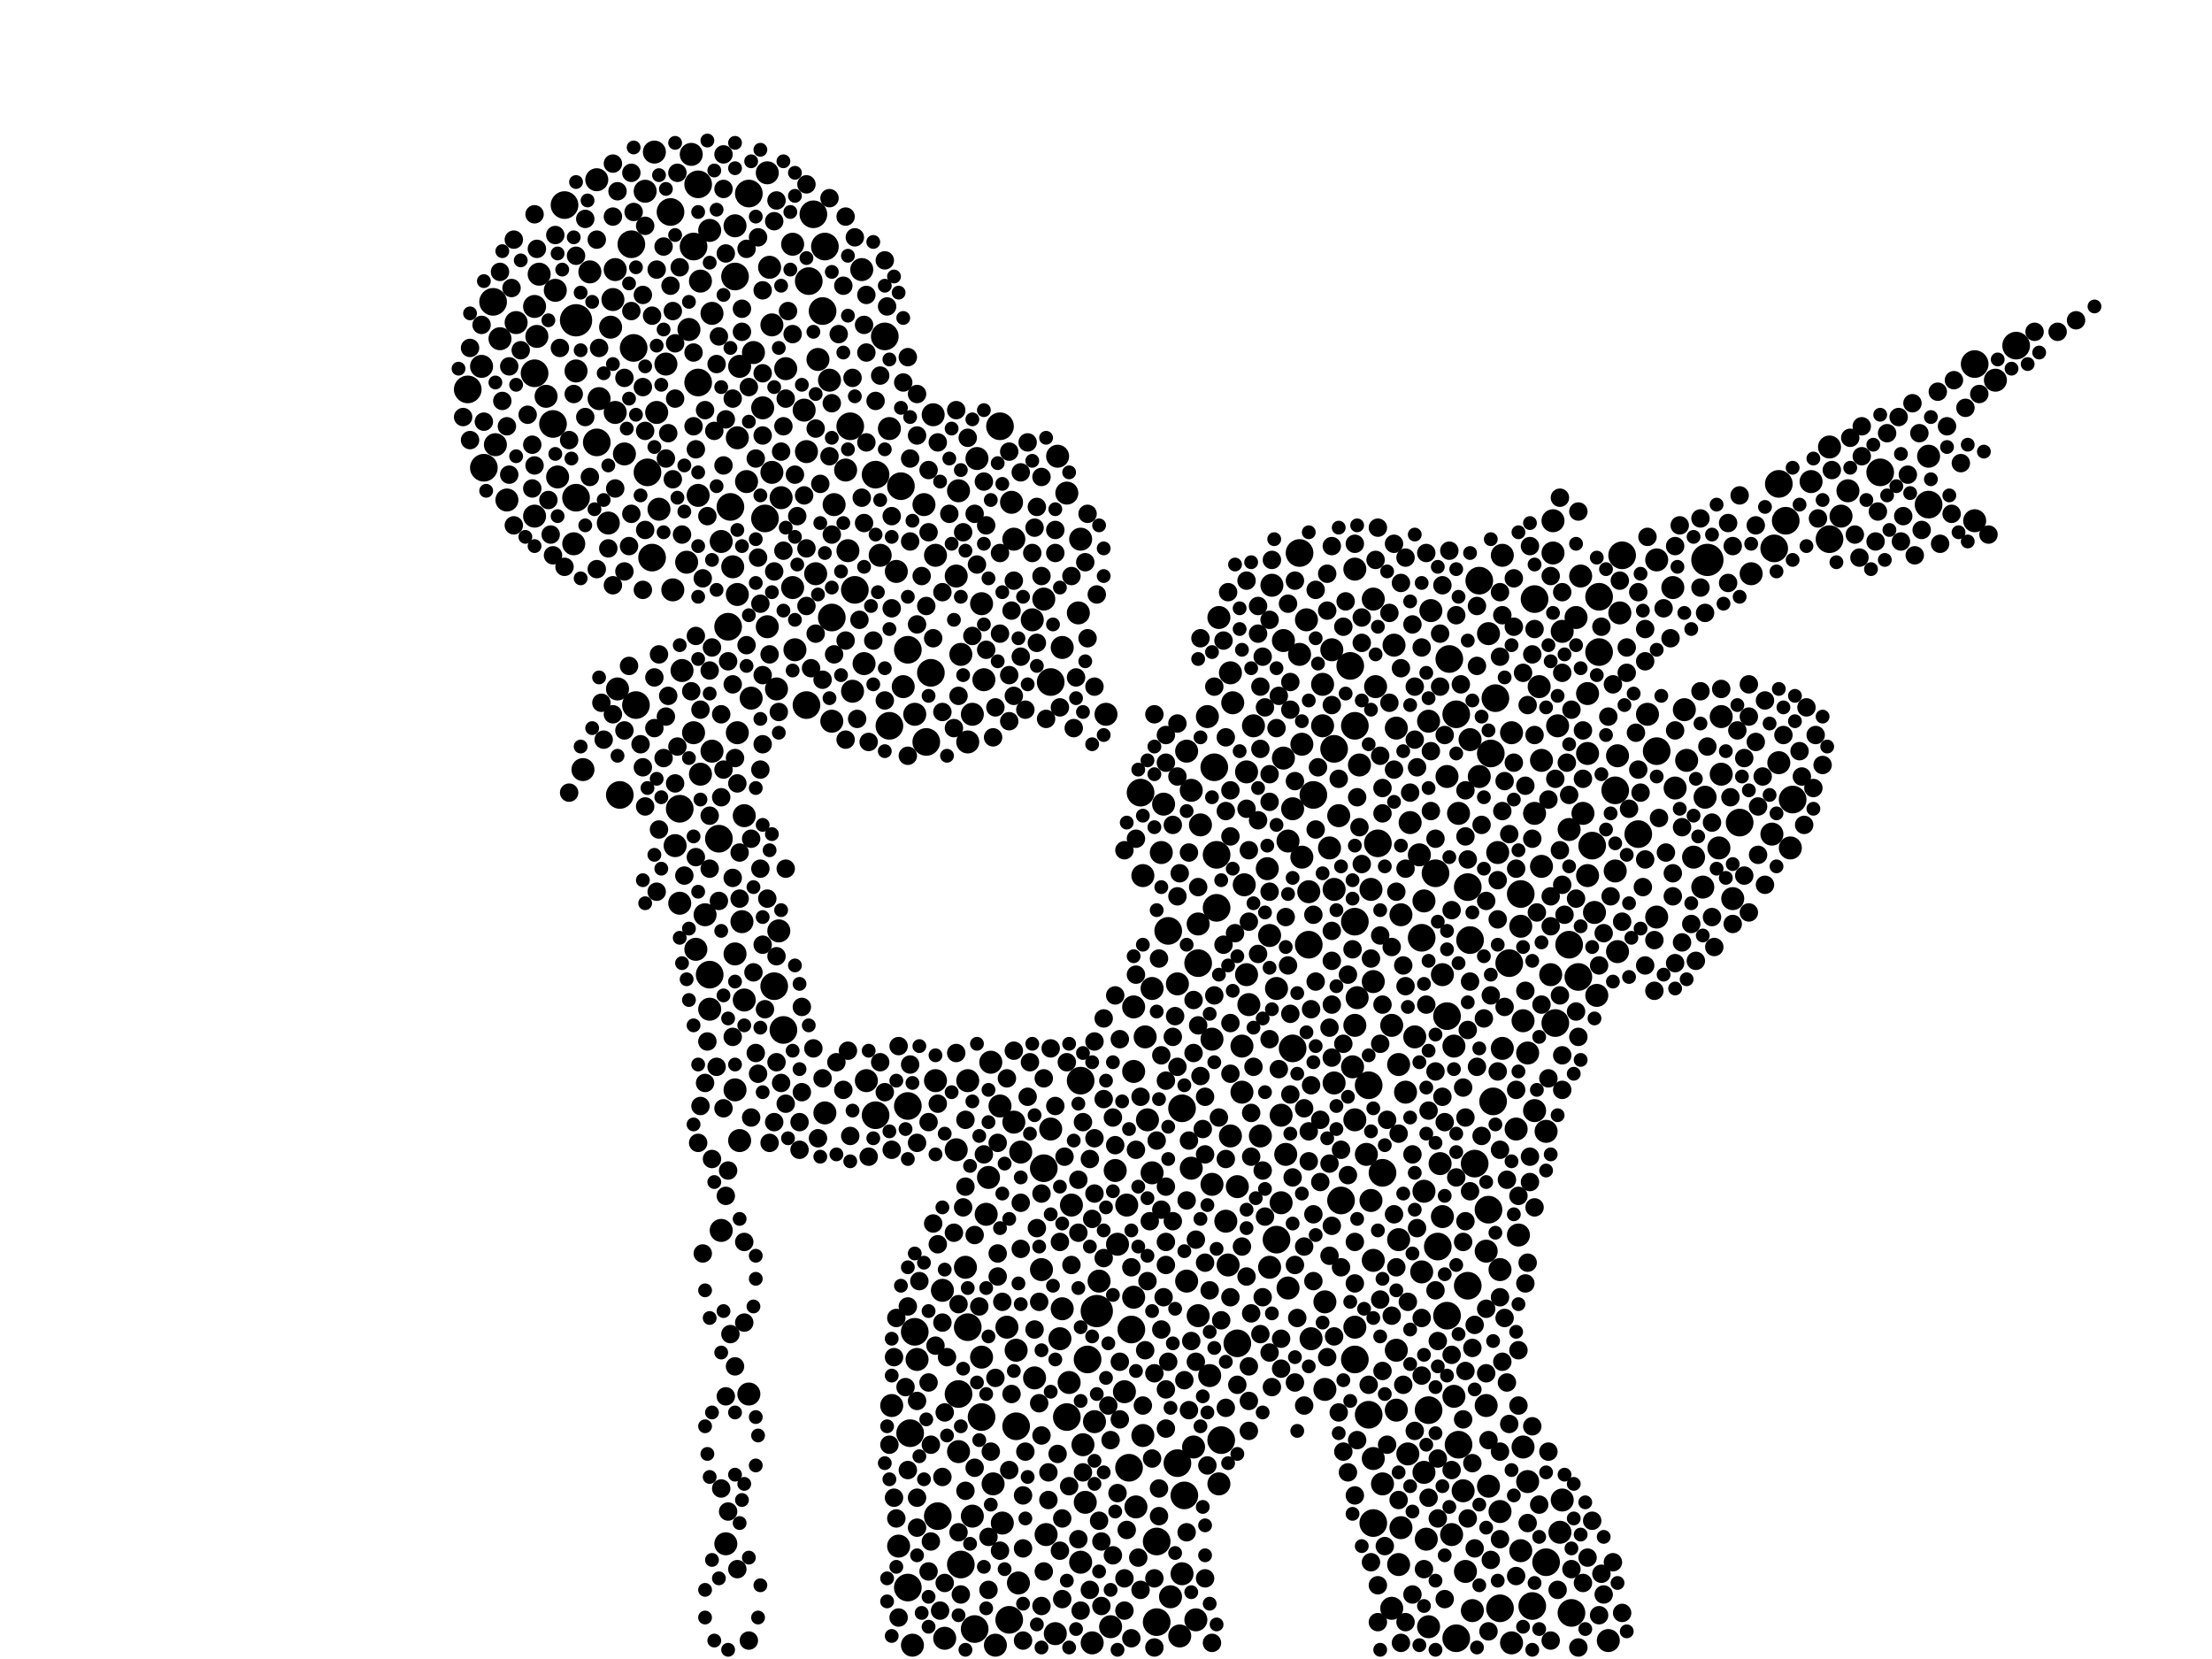 <?xml version="1.0" encoding="utf-8"?>
<svg xmlns="http://www.w3.org/2000/svg"
     xmlns:xlink="http://www.w3.org/1999/xlink" width="1920" height="1440" >

            <defs>
            <style type="text/css"><![CDATA[
circle {stroke: none;}
.c0 {fill: #000000;}
]]></style>
            </defs>
<rect x="0" y="0" width="1920" height="1440" fill="white"/>
<circle cx="500" cy="278" r="14" class="c0"/>
<circle cx="1482" cy="486" r="14" class="c0"/>
<circle cx="952" cy="1138" r="14" class="c0"/>
<circle cx="738" cy="370" r="12" class="c0"/>
<circle cx="590" cy="702" r="12" class="c0"/>
<circle cx="1014" cy="808" r="12" class="c0"/>
<circle cx="834" cy="1358" r="12" class="c0"/>
<circle cx="1004" cy="1338" r="12" class="c0"/>
<circle cx="1364" cy="1400" r="12" class="c0"/>
<circle cx="1256" cy="1142" r="12" class="c0"/>
<circle cx="1172" cy="578" r="12" class="c0"/>
<circle cx="808" cy="584" r="12" class="c0"/>
<circle cx="1074" cy="1166" r="12" class="c0"/>
<circle cx="1246" cy="758" r="12" class="c0"/>
<circle cx="1274" cy="770" r="12" class="c0"/>
<circle cx="1408" cy="482" r="12" class="c0"/>
<circle cx="706" cy="186" r="12" class="c0"/>
<circle cx="1422" cy="724" r="12" class="c0"/>
<circle cx="428" cy="262" r="12" class="c0"/>
<circle cx="602" cy="214" r="12" class="c0"/>
<circle cx="944" cy="1180" r="12" class="c0"/>
<circle cx="1264" cy="1422" r="12" class="c0"/>
<circle cx="1196" cy="732" r="12" class="c0"/>
<circle cx="548" cy="212" r="12" class="c0"/>
<circle cx="1632" cy="410" r="12" class="c0"/>
<circle cx="566" cy="484" r="12" class="c0"/>
<circle cx="1350" cy="888" r="12" class="c0"/>
<circle cx="1510" cy="714" r="12" class="c0"/>
<circle cx="1294" cy="654" r="12" class="c0"/>
<circle cx="1674" cy="438" r="12" class="c0"/>
<circle cx="1264" cy="620" r="12" class="c0"/>
<circle cx="1056" cy="788" r="12" class="c0"/>
<circle cx="788" cy="1378" r="12" class="c0"/>
<circle cx="1056" cy="742" r="12" class="c0"/>
<circle cx="500" cy="432" r="12" class="c0"/>
<circle cx="1292" cy="1050" r="12" class="c0"/>
<circle cx="1026" cy="962" r="12" class="c0"/>
<circle cx="1310" cy="836" r="12" class="c0"/>
<circle cx="1362" cy="820" r="12" class="c0"/>
<circle cx="1544" cy="420" r="12" class="c0"/>
<circle cx="876" cy="1406" r="12" class="c0"/>
<circle cx="938" cy="938" r="12" class="c0"/>
<circle cx="912" cy="592" r="12" class="c0"/>
<circle cx="868" cy="370" r="12" class="c0"/>
<circle cx="1176" cy="1180" r="12" class="c0"/>
<circle cx="1388" cy="518" r="12" class="c0"/>
<circle cx="722" cy="536" r="12" class="c0"/>
<circle cx="840" cy="1152" r="12" class="c0"/>
<circle cx="1256" cy="882" r="12" class="c0"/>
<circle cx="1164" cy="1042" r="12" class="c0"/>
<circle cx="788" cy="960" r="12" class="c0"/>
<circle cx="1136" cy="820" r="12" class="c0"/>
<circle cx="1248" cy="1082" r="12" class="c0"/>
<circle cx="700" cy="612" r="12" class="c0"/>
<circle cx="632" cy="544" r="12" class="c0"/>
<circle cx="490" cy="178" r="12" class="c0"/>
<circle cx="538" cy="690" r="12" class="c0"/>
<circle cx="1108" cy="1076" r="12" class="c0"/>
<circle cx="1714" cy="316" r="12" class="c0"/>
<circle cx="1274" cy="1116" r="12" class="c0"/>
<circle cx="672" cy="856" r="12" class="c0"/>
<circle cx="982" cy="1154" r="12" class="c0"/>
<circle cx="650" cy="168" r="12" class="c0"/>
<circle cx="1140" cy="690" r="12" class="c0"/>
<circle cx="1370" cy="848" r="12" class="c0"/>
<circle cx="1176" cy="800" r="12" class="c0"/>
<circle cx="702" cy="244" r="12" class="c0"/>
<circle cx="1234" cy="814" r="12" class="c0"/>
<circle cx="680" cy="894" r="12" class="c0"/>
<circle cx="550" cy="302" r="12" class="c0"/>
<circle cx="1588" cy="468" r="12" class="c0"/>
<circle cx="760" cy="968" r="12" class="c0"/>
<circle cx="1266" cy="1254" r="12" class="c0"/>
<circle cx="420" cy="406" r="12" class="c0"/>
<circle cx="1284" cy="504" r="12" class="c0"/>
<circle cx="406" cy="338" r="12" class="c0"/>
<circle cx="606" cy="332" r="12" class="c0"/>
<circle cx="1200" cy="1018" r="12" class="c0"/>
<circle cx="1550" cy="452" r="12" class="c0"/>
<circle cx="1438" cy="652" r="12" class="c0"/>
<circle cx="1004" cy="1408" r="12" class="c0"/>
<circle cx="1022" cy="1270" r="12" class="c0"/>
<circle cx="1540" cy="476" r="12" class="c0"/>
<circle cx="760" cy="412" r="12" class="c0"/>
<circle cx="638" cy="240" r="12" class="c0"/>
<circle cx="1388" cy="566" r="12" class="c0"/>
<circle cx="716" cy="214" r="12" class="c0"/>
<circle cx="772" cy="630" r="12" class="c0"/>
<circle cx="1028" cy="1298" r="12" class="c0"/>
<circle cx="1158" cy="650" r="12" class="c0"/>
<circle cx="832" cy="1210" r="12" class="c0"/>
<circle cx="852" cy="1230" r="12" class="c0"/>
<circle cx="1342" cy="1356" r="12" class="c0"/>
<circle cx="552" cy="612" r="12" class="c0"/>
<circle cx="926" cy="1230" r="12" class="c0"/>
<circle cx="664" cy="450" r="12" class="c0"/>
<circle cx="790" cy="1244" r="12" class="c0"/>
<circle cx="562" cy="410" r="12" class="c0"/>
<circle cx="1382" cy="734" r="12" class="c0"/>
<circle cx="1128" cy="480" r="12" class="c0"/>
<circle cx="1258" cy="572" r="12" class="c0"/>
<circle cx="714" cy="270" r="12" class="c0"/>
<circle cx="1054" cy="666" r="12" class="c0"/>
<circle cx="846" cy="1414" r="12" class="c0"/>
<circle cx="906" cy="1014" r="12" class="c0"/>
<circle cx="1556" cy="694" r="12" class="c0"/>
<circle cx="804" cy="644" r="12" class="c0"/>
<circle cx="1332" cy="520" r="12" class="c0"/>
<circle cx="1240" cy="1224" r="12" class="c0"/>
<circle cx="1176" cy="630" r="12" class="c0"/>
<circle cx="1276" cy="816" r="12" class="c0"/>
<circle cx="1330" cy="1394" r="12" class="c0"/>
<circle cx="1296" cy="956" r="12" class="c0"/>
<circle cx="1298" cy="606" r="12" class="c0"/>
<circle cx="980" cy="1274" r="12" class="c0"/>
<circle cx="624" cy="728" r="12" class="c0"/>
<circle cx="1188" cy="1228" r="12" class="c0"/>
<circle cx="1402" cy="686" r="12" class="c0"/>
<circle cx="882" cy="1238" r="12" class="c0"/>
<circle cx="1040" cy="836" r="12" class="c0"/>
<circle cx="1302" cy="1396" r="12" class="c0"/>
<circle cx="742" cy="512" r="12" class="c0"/>
<circle cx="782" cy="422" r="12" class="c0"/>
<circle cx="1320" cy="776" r="12" class="c0"/>
<circle cx="768" cy="292" r="12" class="c0"/>
<circle cx="606" cy="160" r="12" class="c0"/>
<circle cx="480" cy="368" r="12" class="c0"/>
<circle cx="1188" cy="942" r="12" class="c0"/>
<circle cx="1750" cy="300" r="12" class="c0"/>
<circle cx="1122" cy="910" r="12" class="c0"/>
<circle cx="634" cy="440" r="12" class="c0"/>
<circle cx="464" cy="324" r="12" class="c0"/>
<circle cx="990" cy="688" r="12" class="c0"/>
<circle cx="582" cy="184" r="12" class="c0"/>
<circle cx="1280" cy="1010" r="12" class="c0"/>
<circle cx="1192" cy="1322" r="12" class="c0"/>
<circle cx="616" cy="846" r="12" class="c0"/>
<circle cx="518" cy="384" r="12" class="c0"/>
<circle cx="1060" cy="1250" r="12" class="c0"/>
<circle cx="794" cy="1156" r="12" class="c0"/>
<circle cx="788" cy="564" r="12" class="c0"/>
<circle cx="814" cy="1316" r="12" class="c0"/>
<circle cx="1128" cy="568" r="10" class="c0"/>
<circle cx="896" cy="538" r="10" class="c0"/>
<circle cx="1074" cy="1030" r="10" class="c0"/>
<circle cx="1326" cy="914" r="10" class="c0"/>
<circle cx="608" cy="672" r="10" class="c0"/>
<circle cx="1674" cy="396" r="10" class="c0"/>
<circle cx="1326" cy="1286" r="10" class="c0"/>
<circle cx="700" cy="392" r="10" class="c0"/>
<circle cx="1118" cy="1118" r="10" class="c0"/>
<circle cx="1148" cy="630" r="10" class="c0"/>
<circle cx="536" cy="598" r="10" class="c0"/>
<circle cx="852" cy="524" r="10" class="c0"/>
<circle cx="904" cy="1102" r="10" class="c0"/>
<circle cx="1050" cy="1194" r="10" class="c0"/>
<circle cx="1338" cy="660" r="10" class="c0"/>
<circle cx="666" cy="544" r="10" class="c0"/>
<circle cx="1216" cy="1326" r="10" class="c0"/>
<circle cx="1122" cy="702" r="10" class="c0"/>
<circle cx="838" cy="1100" r="10" class="c0"/>
<circle cx="812" cy="938" r="10" class="c0"/>
<circle cx="1300" cy="740" r="10" class="c0"/>
<circle cx="612" cy="794" r="10" class="c0"/>
<circle cx="1250" cy="1010" r="10" class="c0"/>
<circle cx="802" cy="438" r="10" class="c0"/>
<circle cx="1470" cy="744" r="10" class="c0"/>
<circle cx="1438" cy="486" r="10" class="c0"/>
<circle cx="1058" cy="536" r="10" class="c0"/>
<circle cx="534" cy="234" r="10" class="c0"/>
<circle cx="812" cy="482" r="10" class="c0"/>
<circle cx="834" cy="568" r="10" class="c0"/>
<circle cx="1040" cy="802" r="10" class="c0"/>
<circle cx="652" cy="606" r="10" class="c0"/>
<circle cx="1234" cy="1104" r="10" class="c0"/>
<circle cx="1232" cy="742" r="10" class="c0"/>
<circle cx="716" cy="966" r="10" class="c0"/>
<circle cx="1150" cy="1206" r="10" class="c0"/>
<circle cx="1292" cy="550" r="10" class="c0"/>
<circle cx="916" cy="1418" r="10" class="c0"/>
<circle cx="638" cy="828" r="10" class="c0"/>
<circle cx="1346" cy="846" r="10" class="c0"/>
<circle cx="570" cy="358" r="10" class="c0"/>
<circle cx="592" cy="582" r="10" class="c0"/>
<circle cx="500" cy="322" r="10" class="c0"/>
<circle cx="1332" cy="706" r="10" class="c0"/>
<circle cx="1158" cy="772" r="10" class="c0"/>
<circle cx="668" cy="232" r="10" class="c0"/>
<circle cx="638" cy="946" r="10" class="c0"/>
<circle cx="794" cy="620" r="10" class="c0"/>
<circle cx="1154" cy="736" r="10" class="c0"/>
<circle cx="984" cy="874" r="10" class="c0"/>
<circle cx="840" cy="644" r="10" class="c0"/>
<circle cx="722" cy="626" r="10" class="c0"/>
<circle cx="1070" cy="610" r="10" class="c0"/>
<circle cx="1180" cy="664" r="10" class="c0"/>
<circle cx="1452" cy="510" r="10" class="c0"/>
<circle cx="1368" cy="536" r="10" class="c0"/>
<circle cx="464" cy="448" r="10" class="c0"/>
<circle cx="1252" cy="1056" r="10" class="c0"/>
<circle cx="820" cy="1422" r="10" class="c0"/>
<circle cx="818" cy="1120" r="10" class="c0"/>
<circle cx="882" cy="1172" r="10" class="c0"/>
<circle cx="1186" cy="1002" r="10" class="c0"/>
<circle cx="1302" cy="1102" r="10" class="c0"/>
<circle cx="1336" cy="596" r="10" class="c0"/>
<circle cx="1116" cy="1002" r="10" class="c0"/>
<circle cx="484" cy="414" r="10" class="c0"/>
<circle cx="1138" cy="1162" r="10" class="c0"/>
<circle cx="1176" cy="1152" r="10" class="c0"/>
<circle cx="1322" cy="886" r="10" class="c0"/>
<circle cx="1068" cy="986" r="10" class="c0"/>
<circle cx="1732" cy="330" r="10" class="c0"/>
<circle cx="926" cy="428" r="10" class="c0"/>
<circle cx="862" cy="1288" r="10" class="c0"/>
<circle cx="1208" cy="1396" r="10" class="c0"/>
<circle cx="1378" cy="602" r="10" class="c0"/>
<circle cx="780" cy="1342" r="10" class="c0"/>
<circle cx="880" cy="974" r="10" class="c0"/>
<circle cx="830" cy="998" r="10" class="c0"/>
<circle cx="482" cy="252" r="10" class="c0"/>
<circle cx="1396" cy="1424" r="10" class="c0"/>
<circle cx="1462" cy="616" r="10" class="c0"/>
<circle cx="1212" cy="632" r="10" class="c0"/>
<circle cx="750" cy="576" r="10" class="c0"/>
<circle cx="1304" cy="910" r="10" class="c0"/>
<circle cx="1200" cy="1288" r="10" class="c0"/>
<circle cx="708" cy="498" r="10" class="c0"/>
<circle cx="602" cy="636" r="10" class="c0"/>
<circle cx="676" cy="808" r="10" class="c0"/>
<circle cx="1438" cy="796" r="10" class="c0"/>
<circle cx="1214" cy="924" r="10" class="c0"/>
<circle cx="606" cy="430" r="10" class="c0"/>
<circle cx="1492" cy="736" r="10" class="c0"/>
<circle cx="1156" cy="564" r="10" class="c0"/>
<circle cx="948" cy="1426" r="10" class="c0"/>
<circle cx="1216" cy="794" r="10" class="c0"/>
<circle cx="874" cy="1152" r="10" class="c0"/>
<circle cx="938" cy="1356" r="10" class="c0"/>
<circle cx="1464" cy="660" r="10" class="c0"/>
<circle cx="1108" cy="858" r="10" class="c0"/>
<circle cx="530" cy="284" r="10" class="c0"/>
<circle cx="1240" cy="1412" r="10" class="c0"/>
<circle cx="1714" cy="452" r="10" class="c0"/>
<circle cx="1378" cy="760" r="10" class="c0"/>
<circle cx="1192" cy="852" r="10" class="c0"/>
<circle cx="528" cy="454" r="10" class="c0"/>
<circle cx="670" cy="282" r="10" class="c0"/>
<circle cx="1348" cy="480" r="10" class="c0"/>
<circle cx="922" cy="1136" r="10" class="c0"/>
<circle cx="1322" cy="1256" r="10" class="c0"/>
<circle cx="942" cy="1304" r="10" class="c0"/>
<circle cx="1406" cy="532" r="10" class="c0"/>
<circle cx="568" cy="132" r="10" class="c0"/>
<circle cx="1384" cy="792" r="10" class="c0"/>
<circle cx="1190" cy="1042" r="10" class="c0"/>
<circle cx="1130" cy="744" r="10" class="c0"/>
<circle cx="1102" cy="1100" r="10" class="c0"/>
<circle cx="586" cy="734" r="10" class="c0"/>
<circle cx="1276" cy="642" r="10" class="c0"/>
<circle cx="986" cy="1308" r="10" class="c0"/>
<circle cx="418" cy="318" r="10" class="c0"/>
<circle cx="518" cy="156" r="10" class="c0"/>
<circle cx="1318" cy="1072" r="10" class="c0"/>
<circle cx="996" cy="972" r="10" class="c0"/>
<circle cx="448" cy="280" r="10" class="c0"/>
<circle cx="1538" cy="724" r="10" class="c0"/>
<circle cx="1078" cy="908" r="10" class="c0"/>
<circle cx="908" cy="1332" r="10" class="c0"/>
<circle cx="1038" cy="1406" r="10" class="c0"/>
<circle cx="1034" cy="1014" r="10" class="c0"/>
<circle cx="724" cy="438" r="10" class="c0"/>
<circle cx="878" cy="436" r="10" class="c0"/>
<circle cx="498" cy="472" r="10" class="c0"/>
<circle cx="1208" cy="890" r="10" class="c0"/>
<circle cx="920" cy="1162" r="10" class="c0"/>
<circle cx="1040" cy="1142" r="10" class="c0"/>
<circle cx="1402" cy="756" r="10" class="c0"/>
<circle cx="1220" cy="948" r="10" class="c0"/>
<circle cx="1320" cy="804" r="10" class="c0"/>
<circle cx="960" cy="620" r="10" class="c0"/>
<circle cx="734" cy="408" r="10" class="c0"/>
<circle cx="1088" cy="630" r="10" class="c0"/>
<circle cx="698" cy="356" r="10" class="c0"/>
<circle cx="830" cy="500" r="10" class="c0"/>
<circle cx="626" cy="1068" r="10" class="c0"/>
<circle cx="642" cy="318" r="10" class="c0"/>
<circle cx="1082" cy="846" r="10" class="c0"/>
<circle cx="1114" cy="556" r="10" class="c0"/>
<circle cx="1112" cy="968" r="10" class="c0"/>
<circle cx="1342" cy="982" r="10" class="c0"/>
<circle cx="1588" cy="388" r="10" class="c0"/>
<circle cx="1572" cy="418" r="10" class="c0"/>
<circle cx="534" cy="358" r="10" class="c0"/>
<circle cx="1554" cy="736" r="10" class="c0"/>
<circle cx="682" cy="320" r="10" class="c0"/>
<circle cx="572" cy="442" r="10" class="c0"/>
<circle cx="1312" cy="636" r="10" class="c0"/>
<circle cx="1520" cy="498" r="10" class="c0"/>
<circle cx="1192" cy="1266" r="10" class="c0"/>
<circle cx="970" cy="1080" r="10" class="c0"/>
<circle cx="1026" cy="1366" r="10" class="c0"/>
<circle cx="1302" cy="1312" r="10" class="c0"/>
<circle cx="1320" cy="1346" r="10" class="c0"/>
<circle cx="1480" cy="692" r="10" class="c0"/>
<circle cx="930" cy="1046" r="10" class="c0"/>
<circle cx="1058" cy="1288" r="10" class="c0"/>
<circle cx="1008" cy="740" r="10" class="c0"/>
<circle cx="1266" cy="706" r="10" class="c0"/>
<circle cx="1236" cy="782" r="10" class="c0"/>
<circle cx="856" cy="1054" r="10" class="c0"/>
<circle cx="474" cy="344" r="10" class="c0"/>
<circle cx="1290" cy="1220" r="10" class="c0"/>
<circle cx="1236" cy="1278" r="10" class="c0"/>
<circle cx="772" cy="372" r="10" class="c0"/>
<circle cx="984" cy="1126" r="10" class="c0"/>
<circle cx="1284" cy="674" r="10" class="c0"/>
<circle cx="642" cy="990" r="10" class="c0"/>
<circle cx="1042" cy="716" r="10" class="c0"/>
<circle cx="1000" cy="1018" r="10" class="c0"/>
<circle cx="1210" cy="560" r="10" class="c0"/>
<circle cx="1016" cy="1386" r="10" class="c0"/>
<circle cx="740" cy="600" r="10" class="c0"/>
<circle cx="992" cy="760" r="10" class="c0"/>
<circle cx="1352" cy="630" r="10" class="c0"/>
<circle cx="984" cy="930" r="10" class="c0"/>
<circle cx="832" cy="426" r="10" class="c0"/>
<circle cx="434" cy="294" r="10" class="c0"/>
<circle cx="844" cy="1316" r="10" class="c0"/>
<circle cx="1194" cy="596" r="10" class="c0"/>
<circle cx="1148" cy="594" r="10" class="c0"/>
<circle cx="1134" cy="538" r="10" class="c0"/>
<circle cx="1252" cy="846" r="10" class="c0"/>
<circle cx="688" cy="212" r="10" class="c0"/>
<circle cx="1084" cy="872" r="10" class="c0"/>
<circle cx="936" cy="532" r="10" class="c0"/>
<circle cx="1374" cy="706" r="10" class="c0"/>
<circle cx="600" cy="134" r="10" class="c0"/>
<circle cx="1114" cy="658" r="10" class="c0"/>
<circle cx="616" cy="876" r="10" class="c0"/>
<circle cx="1118" cy="730" r="10" class="c0"/>
<circle cx="1078" cy="948" r="10" class="c0"/>
<circle cx="1544" cy="662" r="10" class="c0"/>
<circle cx="1332" cy="964" r="10" class="c0"/>
<circle cx="796" cy="1180" r="10" class="c0"/>
<circle cx="1494" cy="672" r="10" class="c0"/>
<circle cx="1356" cy="1302" r="10" class="c0"/>
<circle cx="1034" cy="686" r="10" class="c0"/>
<circle cx="748" cy="234" r="10" class="c0"/>
<circle cx="1404" cy="826" r="10" class="c0"/>
<circle cx="640" cy="380" r="10" class="c0"/>
<circle cx="868" cy="960" r="10" class="c0"/>
<circle cx="1036" cy="1256" r="10" class="c0"/>
<circle cx="1354" cy="1330" r="10" class="c0"/>
<circle cx="466" cy="292" r="10" class="c0"/>
<circle cx="1260" cy="1332" r="10" class="c0"/>
<circle cx="578" cy="316" r="10" class="c0"/>
<circle cx="1362" cy="720" r="10" class="c0"/>
<circle cx="1262" cy="1212" r="10" class="c0"/>
<circle cx="1240" cy="626" r="10" class="c0"/>
<circle cx="1494" cy="622" r="10" class="c0"/>
<circle cx="978" cy="1046" r="10" class="c0"/>
<circle cx="1176" cy="890" r="10" class="c0"/>
<circle cx="616" cy="200" r="10" class="c0"/>
<circle cx="1404" cy="656" r="10" class="c0"/>
<circle cx="590" cy="784" r="10" class="c0"/>
<circle cx="1278" cy="1398" r="10" class="c0"/>
<circle cx="938" cy="468" r="10" class="c0"/>
<circle cx="644" cy="800" r="10" class="c0"/>
<circle cx="968" cy="1016" r="10" class="c0"/>
<circle cx="636" cy="492" r="10" class="c0"/>
<circle cx="1212" cy="1224" r="10" class="c0"/>
<circle cx="848" cy="398" r="10" class="c0"/>
<circle cx="1214" cy="1076" r="10" class="c0"/>
<circle cx="1000" cy="858" r="10" class="c0"/>
<circle cx="1256" cy="674" r="10" class="c0"/>
<circle cx="1064" cy="1060" r="10" class="c0"/>
<circle cx="662" cy="354" r="10" class="c0"/>
<circle cx="688" cy="510" r="10" class="c0"/>
<circle cx="560" cy="166" r="10" class="c0"/>
<circle cx="840" cy="938" r="10" class="c0"/>
<circle cx="906" cy="520" r="10" class="c0"/>
<circle cx="880" cy="468" r="10" class="c0"/>
<circle cx="1214" cy="1358" r="10" class="c0"/>
<circle cx="774" cy="1220" r="10" class="c0"/>
<circle cx="886" cy="1000" r="10" class="c0"/>
<circle cx="1228" cy="900" r="10" class="c0"/>
<circle cx="1130" cy="646" r="10" class="c0"/>
<circle cx="646" cy="708" r="10" class="c0"/>
<circle cx="1174" cy="926" r="10" class="c0"/>
<circle cx="954" cy="1112" r="10" class="c0"/>
<circle cx="784" cy="596" r="10" class="c0"/>
<circle cx="852" cy="1178" r="10" class="c0"/>
<circle cx="1454" cy="684" r="10" class="c0"/>
<circle cx="650" cy="1210" r="10" class="c0"/>
<circle cx="1338" cy="752" r="10" class="c0"/>
<circle cx="1104" cy="508" r="10" class="c0"/>
<circle cx="596" cy="488" r="10" class="c0"/>
<circle cx="1094" cy="986" r="10" class="c0"/>
<circle cx="1312" cy="1426" r="10" class="c0"/>
<circle cx="940" cy="1254" r="10" class="c0"/>
<circle cx="1176" cy="972" r="10" class="c0"/>
<circle cx="1190" cy="772" r="10" class="c0"/>
<circle cx="1024" cy="1420" r="10" class="c0"/>
<circle cx="1598" cy="448" r="10" class="c0"/>
<circle cx="604" cy="824" r="10" class="c0"/>
<circle cx="912" cy="980" r="10" class="c0"/>
<circle cx="964" cy="1412" r="10" class="c0"/>
<circle cx="870" cy="1322" r="10" class="c0"/>
<circle cx="654" cy="306" r="10" class="c0"/>
<circle cx="1052" cy="902" r="10" class="c0"/>
<circle cx="1030" cy="652" r="10" class="c0"/>
<circle cx="1372" cy="500" r="10" class="c0"/>
<circle cx="1158" cy="940" r="10" class="c0"/>
<circle cx="678" cy="432" r="10" class="c0"/>
<circle cx="1272" cy="1364" r="10" class="c0"/>
<circle cx="440" cy="434" r="10" class="c0"/>
<circle cx="1262" cy="908" r="10" class="c0"/>
<circle cx="832" cy="1260" r="10" class="c0"/>
<circle cx="670" cy="410" r="10" class="c0"/>
<circle cx="1030" cy="1112" r="10" class="c0"/>
<circle cx="922" cy="562" r="10" class="c0"/>
<circle cx="1112" cy="1044" r="10" class="c0"/>
<circle cx="626" cy="470" r="10" class="c0"/>
<circle cx="1048" cy="622" r="10" class="c0"/>
<circle cx="584" cy="512" r="10" class="c0"/>
<circle cx="1192" cy="520" r="10" class="c0"/>
<circle cx="1150" cy="1130" r="10" class="c0"/>
<circle cx="640" cy="636" r="10" class="c0"/>
<circle cx="884" cy="1374" r="10" class="c0"/>
<circle cx="1304" cy="482" r="10" class="c0"/>
<circle cx="1478" cy="770" r="10" class="c0"/>
<circle cx="1066" cy="1098" r="10" class="c0"/>
<circle cx="648" cy="418" r="10" class="c0"/>
<circle cx="666" cy="150" r="10" class="c0"/>
<circle cx="430" cy="386" r="10" class="c0"/>
<circle cx="1290" cy="1086" r="10" class="c0"/>
<circle cx="992" cy="1246" r="10" class="c0"/>
<circle cx="598" cy="286" r="10" class="c0"/>
<circle cx="630" cy="1340" r="10" class="c0"/>
<circle cx="1176" cy="494" r="10" class="c0"/>
<circle cx="618" cy="272" r="10" class="c0"/>
<circle cx="1224" cy="714" r="10" class="c0"/>
<circle cx="690" cy="564" r="10" class="c0"/>
<circle cx="928" cy="1200" r="10" class="c0"/>
<circle cx="1386" cy="864" r="10" class="c0"/>
<circle cx="542" cy="394" r="10" class="c0"/>
<circle cx="646" cy="868" r="10" class="c0"/>
<circle cx="1052" cy="1028" r="10" class="c0"/>
<circle cx="1082" cy="670" r="10" class="c0"/>
<circle cx="1292" cy="1290" r="10" class="c0"/>
<circle cx="860" cy="922" r="10" class="c0"/>
<circle cx="1100" cy="754" r="10" class="c0"/>
<circle cx="1068" cy="584" r="10" class="c0"/>
<circle cx="864" cy="1428" r="10" class="c0"/>
<circle cx="1242" cy="530" r="10" class="c0"/>
<circle cx="778" cy="496" r="10" class="c0"/>
<circle cx="1270" cy="1294" r="10" class="c0"/>
<circle cx="950" cy="1234" r="10" class="c0"/>
<circle cx="792" cy="1428" r="10" class="c0"/>
<circle cx="858" cy="1022" r="10" class="c0"/>
<circle cx="1604" cy="426" r="10" class="c0"/>
<circle cx="994" cy="900" r="10" class="c0"/>
<circle cx="512" cy="236" r="10" class="c0"/>
<circle cx="1192" cy="1094" r="10" class="c0"/>
<circle cx="1316" cy="980" r="10" class="c0"/>
<circle cx="918" cy="396" r="10" class="c0"/>
<circle cx="898" cy="1196" r="10" class="c0"/>
<circle cx="1162" cy="708" r="10" class="c0"/>
<circle cx="468" cy="238" r="10" class="c0"/>
<circle cx="674" cy="598" r="10" class="c0"/>
<circle cx="520" cy="346" r="10" class="c0"/>
<circle cx="1080" cy="768" r="10" class="c0"/>
<circle cx="1378" cy="654" r="10" class="c0"/>
<circle cx="720" cy="330" r="10" class="c0"/>
<circle cx="1212" cy="1172" r="10" class="c0"/>
<circle cx="1504" cy="780" r="10" class="c0"/>
<circle cx="1430" cy="620" r="10" class="c0"/>
<circle cx="1238" cy="1336" r="10" class="c0"/>
<circle cx="752" cy="938" r="10" class="c0"/>
<circle cx="532" cy="260" r="10" class="c0"/>
<circle cx="736" cy="478" r="10" class="c0"/>
<circle cx="976" cy="1208" r="10" class="c0"/>
<circle cx="1178" cy="866" r="10" class="c0"/>
<circle cx="1102" cy="812" r="10" class="c0"/>
<circle cx="638" cy="196" r="10" class="c0"/>
<circle cx="1236" cy="1034" r="10" class="c0"/>
<circle cx="464" cy="266" r="10" class="c0"/>
<circle cx="854" cy="590" r="10" class="c0"/>
<circle cx="810" cy="360" r="10" class="c0"/>
<circle cx="618" cy="652" r="10" class="c0"/>
<circle cx="640" cy="516" r="10" class="c0"/>
<circle cx="608" cy="244" r="10" class="c0"/>
<circle cx="844" cy="620" r="10" class="c0"/>
<circle cx="1356" cy="548" r="10" class="c0"/>
<circle cx="506" cy="668" r="10" class="c0"/>
<circle cx="1348" cy="452" r="10" class="c0"/>
<circle cx="764" cy="482" r="10" class="c0"/>
<circle cx="1022" cy="854" r="10" class="c0"/>
<circle cx="710" cy="312" r="10" class="c0"/>
<circle cx="1010" cy="698" r="10" class="c0"/>
<circle cx="1222" cy="1262" r="10" class="c0"/>
<circle cx="1136" cy="774" r="10" class="c0"/>
<circle cx="946" cy="1006" r="8" class="c0"/>
<circle cx="1382" cy="1320" r="8" class="c0"/>
<circle cx="634" cy="1158" r="8" class="c0"/>
<circle cx="1208" cy="822" r="8" class="c0"/>
<circle cx="726" cy="922" r="8" class="c0"/>
<circle cx="462" cy="424" r="8" class="c0"/>
<circle cx="1228" cy="596" r="8" class="c0"/>
<circle cx="658" cy="484" r="8" class="c0"/>
<circle cx="1006" cy="832" r="8" class="c0"/>
<circle cx="1446" cy="740" r="8" class="c0"/>
<circle cx="776" cy="1178" r="8" class="c0"/>
<circle cx="1656" cy="412" r="8" class="c0"/>
<circle cx="888" cy="1298" r="8" class="c0"/>
<circle cx="902" cy="1130" r="8" class="c0"/>
<circle cx="818" cy="1282" r="8" class="c0"/>
<circle cx="986" cy="728" r="8" class="c0"/>
<circle cx="1396" cy="622" r="8" class="c0"/>
<circle cx="464" cy="186" r="8" class="c0"/>
<circle cx="1630" cy="444" r="8" class="c0"/>
<circle cx="1030" cy="1330" r="8" class="c0"/>
<circle cx="494" cy="382" r="8" class="c0"/>
<circle cx="1346" cy="804" r="8" class="c0"/>
<circle cx="932" cy="632" r="8" class="c0"/>
<circle cx="636" cy="594" r="8" class="c0"/>
<circle cx="1146" cy="1026" r="8" class="c0"/>
<circle cx="1096" cy="1016" r="8" class="c0"/>
<circle cx="918" cy="1262" r="8" class="c0"/>
<circle cx="1454" cy="836" r="8" class="c0"/>
<circle cx="1054" cy="864" r="8" class="c0"/>
<circle cx="1012" cy="1240" r="8" class="c0"/>
<circle cx="1282" cy="526" r="8" class="c0"/>
<circle cx="886" cy="570" r="8" class="c0"/>
<circle cx="1254" cy="974" r="8" class="c0"/>
<circle cx="732" cy="946" r="8" class="c0"/>
<circle cx="1486" cy="796" r="8" class="c0"/>
<circle cx="1142" cy="720" r="8" class="c0"/>
<circle cx="860" cy="1260" r="8" class="c0"/>
<circle cx="1142" cy="512" r="8" class="c0"/>
<circle cx="626" cy="692" r="8" class="c0"/>
<circle cx="662" cy="646" r="8" class="c0"/>
<circle cx="1362" cy="690" r="8" class="c0"/>
<circle cx="848" cy="490" r="8" class="c0"/>
<circle cx="1302" cy="1260" r="8" class="c0"/>
<circle cx="1472" cy="834" r="8" class="c0"/>
<circle cx="920" cy="1078" r="8" class="c0"/>
<circle cx="1690" cy="370" r="8" class="c0"/>
<circle cx="1132" cy="1082" r="8" class="c0"/>
<circle cx="750" cy="454" r="8" class="c0"/>
<circle cx="1480" cy="532" r="8" class="c0"/>
<circle cx="816" cy="1398" r="8" class="c0"/>
<circle cx="628" cy="404" r="8" class="c0"/>
<circle cx="1002" cy="1430" r="8" class="c0"/>
<circle cx="1044" cy="980" r="8" class="c0"/>
<circle cx="560" cy="460" r="8" class="c0"/>
<circle cx="1014" cy="1182" r="8" class="c0"/>
<circle cx="1022" cy="778" r="8" class="c0"/>
<circle cx="1094" cy="596" r="8" class="c0"/>
<circle cx="1504" cy="802" r="8" class="c0"/>
<circle cx="806" cy="408" r="8" class="c0"/>
<circle cx="806" cy="974" r="8" class="c0"/>
<circle cx="1450" cy="554" r="8" class="c0"/>
<circle cx="900" cy="1066" r="8" class="c0"/>
<circle cx="916" cy="480" r="8" class="c0"/>
<circle cx="1328" cy="1004" r="8" class="c0"/>
<circle cx="876" cy="392" r="8" class="c0"/>
<circle cx="880" cy="912" r="8" class="c0"/>
<circle cx="868" cy="550" r="8" class="c0"/>
<circle cx="616" cy="708" r="8" class="c0"/>
<circle cx="752" cy="256" r="8" class="c0"/>
<circle cx="986" cy="846" r="8" class="c0"/>
<circle cx="902" cy="1218" r="8" class="c0"/>
<circle cx="614" cy="904" r="8" class="c0"/>
<circle cx="1086" cy="966" r="8" class="c0"/>
<circle cx="1140" cy="1054" r="8" class="c0"/>
<circle cx="1156" cy="918" r="8" class="c0"/>
<circle cx="1500" cy="454" r="8" class="c0"/>
<circle cx="1048" cy="1272" r="8" class="c0"/>
<circle cx="870" cy="1130" r="8" class="c0"/>
<circle cx="1156" cy="474" r="8" class="c0"/>
<circle cx="944" cy="554" r="8" class="c0"/>
<circle cx="1254" cy="1388" r="8" class="c0"/>
<circle cx="630" cy="1212" r="8" class="c0"/>
<circle cx="660" cy="524" r="8" class="c0"/>
<circle cx="1104" cy="1204" r="8" class="c0"/>
<circle cx="1276" cy="1034" r="8" class="c0"/>
<circle cx="1310" cy="724" r="8" class="c0"/>
<circle cx="672" cy="974" r="8" class="c0"/>
<circle cx="1576" cy="638" r="8" class="c0"/>
<circle cx="1388" cy="1402" r="8" class="c0"/>
<circle cx="1426" cy="770" r="8" class="c0"/>
<circle cx="622" cy="316" r="8" class="c0"/>
<circle cx="808" cy="1254" r="8" class="c0"/>
<circle cx="1038" cy="1076" r="8" class="c0"/>
<circle cx="966" cy="1350" r="8" class="c0"/>
<circle cx="1270" cy="944" r="8" class="c0"/>
<circle cx="1036" cy="914" r="8" class="c0"/>
<circle cx="694" cy="998" r="8" class="c0"/>
<circle cx="846" cy="446" r="8" class="c0"/>
<circle cx="1452" cy="778" r="8" class="c0"/>
<circle cx="1288" cy="884" r="8" class="c0"/>
<circle cx="1302" cy="1126" r="8" class="c0"/>
<circle cx="1146" cy="972" r="8" class="c0"/>
<circle cx="1120" cy="616" r="8" class="c0"/>
<circle cx="1530" cy="674" r="8" class="c0"/>
<circle cx="1766" cy="288" r="8" class="c0"/>
<circle cx="604" cy="390" r="8" class="c0"/>
<circle cx="1220" cy="856" r="8" class="c0"/>
<circle cx="768" cy="948" r="8" class="c0"/>
<circle cx="1314" cy="502" r="8" class="c0"/>
<circle cx="576" cy="658" r="8" class="c0"/>
<circle cx="1032" cy="1224" r="8" class="c0"/>
<circle cx="732" cy="248" r="8" class="c0"/>
<circle cx="898" cy="1154" r="8" class="c0"/>
<circle cx="850" cy="1134" r="8" class="c0"/>
<circle cx="1428" cy="574" r="8" class="c0"/>
<circle cx="970" cy="1296" r="8" class="c0"/>
<circle cx="1306" cy="1144" r="8" class="c0"/>
<circle cx="724" cy="568" r="8" class="c0"/>
<circle cx="542" cy="496" r="8" class="c0"/>
<circle cx="1514" cy="760" r="8" class="c0"/>
<circle cx="1062" cy="556" r="8" class="c0"/>
<circle cx="722" cy="464" r="8" class="c0"/>
<circle cx="1352" cy="1380" r="8" class="c0"/>
<circle cx="628" cy="962" r="8" class="c0"/>
<circle cx="660" cy="754" r="8" class="c0"/>
<circle cx="1258" cy="478" r="8" class="c0"/>
<circle cx="682" cy="346" r="8" class="c0"/>
<circle cx="972" cy="1232" r="8" class="c0"/>
<circle cx="1072" cy="810" r="8" class="c0"/>
<circle cx="796" cy="1300" r="8" class="c0"/>
<circle cx="1008" cy="1050" r="8" class="c0"/>
<circle cx="1614" cy="484" r="8" class="c0"/>
<circle cx="638" cy="658" r="8" class="c0"/>
<circle cx="1008" cy="1154" r="8" class="c0"/>
<circle cx="1346" cy="1424" r="8" class="c0"/>
<circle cx="838" cy="972" r="8" class="c0"/>
<circle cx="906" cy="936" r="8" class="c0"/>
<circle cx="1408" cy="1400" r="8" class="c0"/>
<circle cx="666" cy="780" r="8" class="c0"/>
<circle cx="642" cy="780" r="8" class="c0"/>
<circle cx="548" cy="150" r="8" class="c0"/>
<circle cx="1302" cy="1336" r="8" class="c0"/>
<circle cx="1210" cy="1054" r="8" class="c0"/>
<circle cx="1176" cy="1114" r="8" class="c0"/>
<circle cx="1356" cy="916" r="8" class="c0"/>
<circle cx="958" cy="954" r="8" class="c0"/>
<circle cx="1010" cy="1126" r="8" class="c0"/>
<circle cx="626" cy="1292" r="8" class="c0"/>
<circle cx="1500" cy="506" r="8" class="c0"/>
<circle cx="1322" cy="584" r="8" class="c0"/>
<circle cx="926" cy="922" r="8" class="c0"/>
<circle cx="1102" cy="672" r="8" class="c0"/>
<circle cx="1476" cy="600" r="8" class="c0"/>
<circle cx="1164" cy="998" r="8" class="c0"/>
<circle cx="1234" cy="1144" r="8" class="c0"/>
<circle cx="690" cy="412" r="8" class="c0"/>
<circle cx="1392" cy="1384" r="8" class="c0"/>
<circle cx="1702" cy="402" r="8" class="c0"/>
<circle cx="572" cy="720" r="8" class="c0"/>
<circle cx="1650" cy="470" r="8" class="c0"/>
<circle cx="616" cy="582" r="8" class="c0"/>
<circle cx="1504" cy="474" r="8" class="c0"/>
<circle cx="904" cy="1394" r="8" class="c0"/>
<circle cx="1514" cy="658" r="8" class="c0"/>
<circle cx="1302" cy="514" r="8" class="c0"/>
<circle cx="586" cy="680" r="8" class="c0"/>
<circle cx="1250" cy="550" r="8" class="c0"/>
<circle cx="616" cy="754" r="8" class="c0"/>
<circle cx="674" cy="174" r="8" class="c0"/>
<circle cx="892" cy="384" r="8" class="c0"/>
<circle cx="1436" cy="860" r="8" class="c0"/>
<circle cx="856" cy="456" r="8" class="c0"/>
<circle cx="658" cy="932" r="8" class="c0"/>
<circle cx="682" cy="754" r="8" class="c0"/>
<circle cx="714" cy="936" r="8" class="c0"/>
<circle cx="910" cy="1302" r="8" class="c0"/>
<circle cx="560" cy="196" r="8" class="c0"/>
<circle cx="674" cy="830" r="8" class="c0"/>
<circle cx="1326" cy="1096" r="8" class="c0"/>
<circle cx="1344" cy="936" r="8" class="c0"/>
<circle cx="1694" cy="446" r="8" class="c0"/>
<circle cx="958" cy="884" r="8" class="c0"/>
<circle cx="796" cy="542" r="8" class="c0"/>
<circle cx="1126" cy="1144" r="8" class="c0"/>
<circle cx="518" cy="208" r="8" class="c0"/>
<circle cx="806" cy="462" r="8" class="c0"/>
<circle cx="1280" cy="1150" r="8" class="c0"/>
<circle cx="1208" cy="1142" r="8" class="c0"/>
<circle cx="566" cy="274" r="8" class="c0"/>
<circle cx="1400" cy="594" r="8" class="c0"/>
<circle cx="648" cy="216" r="8" class="c0"/>
<circle cx="1412" cy="562" r="8" class="c0"/>
<circle cx="950" cy="1036" r="8" class="c0"/>
<circle cx="774" cy="448" r="8" class="c0"/>
<circle cx="906" cy="1364" r="8" class="c0"/>
<circle cx="1304" cy="1182" r="8" class="c0"/>
<circle cx="700" cy="476" r="8" class="c0"/>
<circle cx="968" cy="994" r="8" class="c0"/>
<circle cx="746" cy="538" r="8" class="c0"/>
<circle cx="662" cy="252" r="8" class="c0"/>
<circle cx="548" cy="446" r="8" class="c0"/>
<circle cx="854" cy="418" r="8" class="c0"/>
<circle cx="864" cy="1196" r="8" class="c0"/>
<circle cx="808" cy="1338" r="8" class="c0"/>
<circle cx="446" cy="208" r="8" class="c0"/>
<circle cx="1180" cy="718" r="8" class="c0"/>
<circle cx="750" cy="282" r="8" class="c0"/>
<circle cx="1030" cy="1042" r="8" class="c0"/>
<circle cx="1216" cy="1426" r="8" class="c0"/>
<circle cx="1238" cy="872" r="8" class="c0"/>
<circle cx="858" cy="1380" r="8" class="c0"/>
<circle cx="1092" cy="550" r="8" class="c0"/>
<circle cx="1206" cy="610" r="8" class="c0"/>
<circle cx="796" cy="992" r="8" class="c0"/>
<circle cx="1548" cy="638" r="8" class="c0"/>
<circle cx="1220" cy="484" r="8" class="c0"/>
<circle cx="462" cy="386" r="8" class="c0"/>
<circle cx="806" cy="1364" r="8" class="c0"/>
<circle cx="998" cy="1060" r="8" class="c0"/>
<circle cx="930" cy="500" r="8" class="c0"/>
<circle cx="1260" cy="1176" r="8" class="c0"/>
<circle cx="922" cy="1318" r="8" class="c0"/>
<circle cx="580" cy="376" r="8" class="c0"/>
<circle cx="548" cy="270" r="8" class="c0"/>
<circle cx="768" cy="608" r="8" class="c0"/>
<circle cx="1022" cy="926" r="8" class="c0"/>
<circle cx="520" cy="302" r="8" class="c0"/>
<circle cx="1074" cy="1202" r="8" class="c0"/>
<circle cx="1468" cy="802" r="8" class="c0"/>
<circle cx="568" cy="632" r="8" class="c0"/>
<circle cx="1354" cy="432" r="8" class="c0"/>
<circle cx="1532" cy="768" r="8" class="c0"/>
<circle cx="586" cy="346" r="8" class="c0"/>
<circle cx="836" cy="1048" r="8" class="c0"/>
<circle cx="822" cy="1178" r="8" class="c0"/>
<circle cx="1234" cy="562" r="8" class="c0"/>
<circle cx="866" cy="1088" r="8" class="c0"/>
<circle cx="1052" cy="1426" r="8" class="c0"/>
<circle cx="800" cy="500" r="8" class="c0"/>
<circle cx="964" cy="1250" r="8" class="c0"/>
<circle cx="1002" cy="1192" r="8" class="c0"/>
<circle cx="976" cy="1370" r="8" class="c0"/>
<circle cx="620" cy="374" r="8" class="c0"/>
<circle cx="892" cy="952" r="8" class="c0"/>
<circle cx="796" cy="1216" r="8" class="c0"/>
<circle cx="1068" cy="726" r="8" class="c0"/>
<circle cx="1124" cy="504" r="8" class="c0"/>
<circle cx="1518" cy="594" r="8" class="c0"/>
<circle cx="610" cy="502" r="8" class="c0"/>
<circle cx="814" cy="1080" r="8" class="c0"/>
<circle cx="464" cy="404" r="8" class="c0"/>
<circle cx="1154" cy="1090" r="8" class="c0"/>
<circle cx="740" cy="328" r="8" class="c0"/>
<circle cx="1378" cy="1352" r="8" class="c0"/>
<circle cx="1034" cy="1164" r="8" class="c0"/>
<circle cx="1162" cy="676" r="8" class="c0"/>
<circle cx="1200" cy="684" r="8" class="c0"/>
<circle cx="1156" cy="834" r="8" class="c0"/>
<circle cx="1120" cy="880" r="8" class="c0"/>
<circle cx="656" cy="914" r="8" class="c0"/>
<circle cx="1068" cy="686" r="8" class="c0"/>
<circle cx="1406" cy="504" r="8" class="c0"/>
<circle cx="1356" cy="584" r="8" class="c0"/>
<circle cx="1290" cy="1192" r="8" class="c0"/>
<circle cx="592" cy="464" r="8" class="c0"/>
<circle cx="580" cy="604" r="8" class="c0"/>
<circle cx="452" cy="304" r="8" class="c0"/>
<circle cx="1308" cy="1024" r="8" class="c0"/>
<circle cx="1316" cy="946" r="8" class="c0"/>
<circle cx="844" cy="552" r="8" class="c0"/>
<circle cx="1152" cy="1178" r="8" class="c0"/>
<circle cx="1102" cy="1174" r="8" class="c0"/>
<circle cx="1198" cy="1128" r="8" class="c0"/>
<circle cx="1282" cy="926" r="8" class="c0"/>
<circle cx="408" cy="382" r="8" class="c0"/>
<circle cx="642" cy="740" r="8" class="c0"/>
<circle cx="1082" cy="702" r="8" class="c0"/>
<circle cx="868" cy="480" r="8" class="c0"/>
<circle cx="1178" cy="692" r="8" class="c0"/>
<circle cx="994" cy="1172" r="8" class="c0"/>
<circle cx="876" cy="586" r="8" class="c0"/>
<circle cx="1210" cy="472" r="8" class="c0"/>
<circle cx="1140" cy="1112" r="8" class="c0"/>
<circle cx="1084" cy="1186" r="8" class="c0"/>
<circle cx="1166" cy="1260" r="8" class="c0"/>
<circle cx="1524" cy="644" r="8" class="c0"/>
<circle cx="1060" cy="1146" r="8" class="c0"/>
<circle cx="1222" cy="1130" r="8" class="c0"/>
<circle cx="1096" cy="1126" r="8" class="c0"/>
<circle cx="1308" cy="1200" r="8" class="c0"/>
<circle cx="828" cy="632" r="8" class="c0"/>
<circle cx="636" cy="762" r="8" class="c0"/>
<circle cx="1194" cy="486" r="8" class="c0"/>
<circle cx="1176" cy="472" r="8" class="c0"/>
<circle cx="1246" cy="728" r="8" class="c0"/>
<circle cx="904" cy="414" r="8" class="c0"/>
<circle cx="886" cy="1084" r="8" class="c0"/>
<circle cx="1248" cy="1266" r="8" class="c0"/>
<circle cx="986" cy="998" r="8" class="c0"/>
<circle cx="500" cy="222" r="8" class="c0"/>
<circle cx="1124" cy="678" r="8" class="c0"/>
<circle cx="1198" cy="656" r="8" class="c0"/>
<circle cx="1726" cy="464" r="8" class="c0"/>
<circle cx="1226" cy="1384" r="8" class="c0"/>
<circle cx="742" cy="206" r="8" class="c0"/>
<circle cx="1216" cy="506" r="8" class="c0"/>
<circle cx="1368" cy="780" r="8" class="c0"/>
<circle cx="1116" cy="796" r="8" class="c0"/>
<circle cx="1274" cy="746" r="8" class="c0"/>
<circle cx="1012" cy="662" r="8" class="c0"/>
<circle cx="1802" cy="278" r="8" class="c0"/>
<circle cx="928" cy="1290" r="8" class="c0"/>
<circle cx="1220" cy="1408" r="8" class="c0"/>
<circle cx="572" cy="568" r="8" class="c0"/>
<circle cx="1422" cy="514" r="8" class="c0"/>
<circle cx="534" cy="424" r="8" class="c0"/>
<circle cx="1082" cy="1108" r="8" class="c0"/>
<circle cx="796" cy="342" r="8" class="c0"/>
<circle cx="682" cy="958" r="8" class="c0"/>
<circle cx="636" cy="346" r="8" class="c0"/>
<circle cx="838" cy="1294" r="8" class="c0"/>
<circle cx="728" cy="290" r="8" class="c0"/>
<circle cx="780" cy="1404" r="8" class="c0"/>
<circle cx="1318" cy="1172" r="8" class="c0"/>
<circle cx="476" cy="434" r="8" class="c0"/>
<circle cx="1012" cy="1206" r="8" class="c0"/>
<circle cx="1064" cy="1222" r="8" class="c0"/>
<circle cx="1138" cy="942" r="8" class="c0"/>
<circle cx="1282" cy="578" r="8" class="c0"/>
<circle cx="868" cy="1346" r="8" class="c0"/>
<circle cx="1218" cy="838" r="8" class="c0"/>
<circle cx="890" cy="1260" r="8" class="c0"/>
<circle cx="790" cy="398" r="8" class="c0"/>
<circle cx="838" cy="1030" r="8" class="c0"/>
<circle cx="1092" cy="712" r="8" class="c0"/>
<circle cx="700" cy="160" r="8" class="c0"/>
<circle cx="1682" cy="340" r="8" class="c0"/>
<circle cx="704" cy="580" r="8" class="c0"/>
<circle cx="1648" cy="362" r="8" class="c0"/>
<circle cx="1306" cy="678" r="8" class="c0"/>
<circle cx="1118" cy="838" r="8" class="c0"/>
<circle cx="588" cy="150" r="8" class="c0"/>
<circle cx="1276" cy="852" r="8" class="c0"/>
<circle cx="1240" cy="964" r="8" class="c0"/>
<circle cx="650" cy="336" r="8" class="c0"/>
<circle cx="568" cy="588" r="8" class="c0"/>
<circle cx="1032" cy="990" r="8" class="c0"/>
<circle cx="880" cy="504" r="8" class="c0"/>
<circle cx="1306" cy="874" r="8" class="c0"/>
<circle cx="508" cy="190" r="8" class="c0"/>
<circle cx="1176" cy="1078" r="8" class="c0"/>
<circle cx="946" cy="1380" r="8" class="c0"/>
<circle cx="804" cy="526" r="8" class="c0"/>
<circle cx="1616" cy="396" r="8" class="c0"/>
<circle cx="1240" cy="1300" r="8" class="c0"/>
<circle cx="1532" cy="608" r="8" class="c0"/>
<circle cx="1356" cy="768" r="8" class="c0"/>
<circle cx="1082" cy="504" r="8" class="c0"/>
<circle cx="1152" cy="530" r="8" class="c0"/>
<circle cx="542" cy="328" r="8" class="c0"/>
<circle cx="632" cy="574" r="8" class="c0"/>
<circle cx="798" cy="1112" r="8" class="c0"/>
<circle cx="1226" cy="1002" r="8" class="c0"/>
<circle cx="658" cy="206" r="8" class="c0"/>
<circle cx="770" cy="266" r="8" class="c0"/>
<circle cx="594" cy="760" r="8" class="c0"/>
<circle cx="570" cy="234" r="8" class="c0"/>
<circle cx="1332" cy="1048" r="8" class="c0"/>
<circle cx="1568" cy="614" r="8" class="c0"/>
<circle cx="714" cy="590" r="8" class="c0"/>
<circle cx="444" cy="250" r="8" class="c0"/>
<circle cx="1334" cy="792" r="8" class="c0"/>
<circle cx="672" cy="192" r="8" class="c0"/>
<circle cx="1424" cy="688" r="8" class="c0"/>
<circle cx="1102" cy="774" r="8" class="c0"/>
<circle cx="936" cy="1070" r="8" class="c0"/>
<circle cx="864" cy="614" r="8" class="c0"/>
<circle cx="1370" cy="444" r="8" class="c0"/>
<circle cx="1230" cy="666" r="8" class="c0"/>
<circle cx="1408" cy="800" r="8" class="c0"/>
<circle cx="1526" cy="700" r="8" class="c0"/>
<circle cx="692" cy="448" r="8" class="c0"/>
<circle cx="1162" cy="1226" r="8" class="c0"/>
<circle cx="1582" cy="664" r="8" class="c0"/>
<circle cx="1046" cy="1002" r="8" class="c0"/>
<circle cx="886" cy="1044" r="8" class="c0"/>
<circle cx="1102" cy="902" r="8" class="c0"/>
<circle cx="1120" cy="950" r="8" class="c0"/>
<circle cx="1300" cy="798" r="8" class="c0"/>
<circle cx="1242" cy="652" r="8" class="c0"/>
<circle cx="1182" cy="750" r="8" class="c0"/>
<circle cx="1300" cy="930" r="8" class="c0"/>
<circle cx="876" cy="626" r="8" class="c0"/>
<circle cx="1302" cy="570" r="8" class="c0"/>
<circle cx="1246" cy="930" r="8" class="c0"/>
<circle cx="1330" cy="568" r="8" class="c0"/>
<circle cx="940" cy="974" r="8" class="c0"/>
<circle cx="558" cy="512" r="8" class="c0"/>
<circle cx="1212" cy="1100" r="8" class="c0"/>
<circle cx="1182" cy="536" r="8" class="c0"/>
<circle cx="624" cy="292" r="8" class="c0"/>
<circle cx="1012" cy="638" r="8" class="c0"/>
<circle cx="1526" cy="742" r="8" class="c0"/>
<circle cx="1154" cy="892" r="8" class="c0"/>
<circle cx="1156" cy="872" r="8" class="c0"/>
<circle cx="1018" cy="716" r="8" class="c0"/>
<circle cx="1254" cy="638" r="8" class="c0"/>
<circle cx="934" cy="588" r="8" class="c0"/>
<circle cx="1324" cy="682" r="8" class="c0"/>
<circle cx="790" cy="924" r="8" class="c0"/>
<circle cx="1142" cy="852" r="8" class="c0"/>
<circle cx="624" cy="782" r="8" class="c0"/>
<circle cx="1684" cy="472" r="8" class="c0"/>
<circle cx="1024" cy="758" r="8" class="c0"/>
<circle cx="558" cy="336" r="8" class="c0"/>
<circle cx="916" cy="460" r="8" class="c0"/>
<circle cx="1110" cy="928" r="8" class="c0"/>
<circle cx="1174" cy="824" r="8" class="c0"/>
<circle cx="458" cy="360" r="8" class="c0"/>
<circle cx="648" cy="560" r="8" class="c0"/>
<circle cx="1018" cy="900" r="8" class="c0"/>
<circle cx="1300" cy="764" r="8" class="c0"/>
<circle cx="954" cy="1320" r="8" class="c0"/>
<circle cx="834" cy="1384" r="8" class="c0"/>
<circle cx="1152" cy="498" r="8" class="c0"/>
<circle cx="1454" cy="474" r="8" class="c0"/>
<circle cx="820" cy="1374" r="8" class="c0"/>
<circle cx="482" cy="204" r="8" class="c0"/>
<circle cx="608" cy="616" r="8" class="c0"/>
<circle cx="646" cy="1078" r="8" class="c0"/>
<circle cx="1084" cy="738" r="8" class="c0"/>
<circle cx="418" cy="282" r="8" class="c0"/>
<circle cx="672" cy="496" r="8" class="c0"/>
<circle cx="982" cy="1100" r="8" class="c0"/>
<circle cx="1078" cy="1082" r="8" class="c0"/>
<circle cx="840" cy="380" r="8" class="c0"/>
<circle cx="920" cy="614" r="8" class="c0"/>
<circle cx="1286" cy="986" r="8" class="c0"/>
<circle cx="1064" cy="704" r="8" class="c0"/>
<circle cx="478" cy="464" r="8" class="c0"/>
<circle cx="1606" cy="380" r="8" class="c0"/>
<circle cx="1064" cy="640" r="8" class="c0"/>
<circle cx="628" cy="134" r="8" class="c0"/>
<circle cx="558" cy="666" r="8" class="c0"/>
<circle cx="958" cy="1092" r="8" class="c0"/>
<circle cx="708" cy="372" r="8" class="c0"/>
<circle cx="638" cy="1186" r="8" class="c0"/>
<circle cx="1084" cy="800" r="8" class="c0"/>
<circle cx="788" cy="656" r="8" class="c0"/>
<circle cx="878" cy="1210" r="8" class="c0"/>
<circle cx="1236" cy="1362" r="8" class="c0"/>
<circle cx="618" cy="1006" r="8" class="c0"/>
<circle cx="976" cy="738" r="8" class="c0"/>
<circle cx="1042" cy="554" r="8" class="c0"/>
<circle cx="550" cy="184" r="8" class="c0"/>
<circle cx="532" cy="188" r="8" class="c0"/>
<circle cx="1062" cy="820" r="8" class="c0"/>
<circle cx="1332" cy="638" r="8" class="c0"/>
<circle cx="1224" cy="688" r="8" class="c0"/>
<circle cx="1156" cy="808" r="8" class="c0"/>
<circle cx="684" cy="270" r="8" class="c0"/>
<circle cx="630" cy="364" r="8" class="c0"/>
<circle cx="1214" cy="1302" r="8" class="c0"/>
<circle cx="780" cy="908" r="8" class="c0"/>
<circle cx="546" cy="578" r="8" class="c0"/>
<circle cx="644" cy="268" r="8" class="c0"/>
<circle cx="1006" cy="1292" r="8" class="c0"/>
<circle cx="560" cy="374" r="8" class="c0"/>
<circle cx="636" cy="900" r="8" class="c0"/>
<circle cx="622" cy="926" r="8" class="c0"/>
<circle cx="1578" cy="450" r="8" class="c0"/>
<circle cx="1358" cy="794" r="8" class="c0"/>
<circle cx="1004" cy="990" r="8" class="c0"/>
<circle cx="1666" cy="376" r="8" class="c0"/>
<circle cx="1012" cy="938" r="8" class="c0"/>
<circle cx="1178" cy="1250" r="8" class="c0"/>
<circle cx="1652" cy="448" r="8" class="c0"/>
<circle cx="786" cy="1204" r="8" class="c0"/>
<circle cx="1012" cy="1098" r="8" class="c0"/>
<circle cx="1272" cy="726" r="8" class="c0"/>
<circle cx="940" cy="1278" r="8" class="c0"/>
<circle cx="992" cy="1220" r="8" class="c0"/>
<circle cx="556" cy="646" r="8" class="c0"/>
<circle cx="950" cy="596" r="8" class="c0"/>
<circle cx="586" cy="298" r="8" class="c0"/>
<circle cx="1234" cy="1194" r="8" class="c0"/>
<circle cx="1328" cy="474" r="8" class="c0"/>
<circle cx="1196" cy="458" r="8" class="c0"/>
<circle cx="696" cy="874" r="8" class="c0"/>
<circle cx="968" cy="864" r="8" class="c0"/>
<circle cx="490" cy="492" r="8" class="c0"/>
<circle cx="1238" cy="480" r="8" class="c0"/>
<circle cx="1508" cy="634" r="8" class="c0"/>
<circle cx="1204" cy="972" r="8" class="c0"/>
<circle cx="1196" cy="1376" r="8" class="c0"/>
<circle cx="1084" cy="1242" r="8" class="c0"/>
<circle cx="818" cy="1148" r="8" class="c0"/>
<circle cx="1036" cy="868" r="8" class="c0"/>
<circle cx="1228" cy="1242" r="8" class="c0"/>
<circle cx="576" cy="214" r="8" class="c0"/>
<circle cx="788" cy="310" r="8" class="c0"/>
<circle cx="1486" cy="714" r="8" class="c0"/>
<circle cx="688" cy="290" r="8" class="c0"/>
<circle cx="754" cy="644" r="8" class="c0"/>
<circle cx="680" cy="370" r="8" class="c0"/>
<circle cx="1518" cy="622" r="8" class="c0"/>
<circle cx="436" cy="348" r="8" class="c0"/>
<circle cx="1628" cy="470" r="8" class="c0"/>
<circle cx="1316" cy="1368" r="8" class="c0"/>
<circle cx="584" cy="416" r="8" class="c0"/>
<circle cx="1368" cy="878" r="8" class="c0"/>
<circle cx="1444" cy="528" r="8" class="c0"/>
<circle cx="708" cy="550" r="8" class="c0"/>
<circle cx="788" cy="1276" r="8" class="c0"/>
<circle cx="1488" cy="822" r="8" class="c0"/>
<circle cx="1156" cy="612" r="8" class="c0"/>
<circle cx="796" cy="1326" r="8" class="c0"/>
<circle cx="854" cy="1002" r="8" class="c0"/>
<circle cx="1668" cy="460" r="8" class="c0"/>
<circle cx="584" cy="270" r="8" class="c0"/>
<circle cx="738" cy="986" r="8" class="c0"/>
<circle cx="522" cy="610" r="8" class="c0"/>
<circle cx="1428" cy="746" r="8" class="c0"/>
<circle cx="1274" cy="894" r="8" class="c0"/>
<circle cx="760" cy="348" r="8" class="c0"/>
<circle cx="1098" cy="614" r="8" class="c0"/>
<circle cx="1314" cy="544" r="8" class="c0"/>
<circle cx="1436" cy="816" r="8" class="c0"/>
<circle cx="1018" cy="1060" r="8" class="c0"/>
<circle cx="680" cy="478" r="8" class="c0"/>
<circle cx="908" cy="624" r="8" class="c0"/>
<circle cx="644" cy="288" r="8" class="c0"/>
<circle cx="1524" cy="456" r="8" class="c0"/>
<circle cx="512" cy="414" r="8" class="c0"/>
<circle cx="1230" cy="1066" r="8" class="c0"/>
<circle cx="486" cy="302" r="8" class="c0"/>
<circle cx="1124" cy="1200" r="8" class="c0"/>
<circle cx="1562" cy="652" r="8" class="c0"/>
<circle cx="768" cy="226" r="8" class="c0"/>
<circle cx="1050" cy="1120" r="8" class="c0"/>
<circle cx="1132" cy="1220" r="8" class="c0"/>
<circle cx="950" cy="904" r="8" class="c0"/>
<circle cx="824" cy="446" r="8" class="c0"/>
<circle cx="1316" cy="754" r="8" class="c0"/>
<circle cx="830" cy="914" r="8" class="c0"/>
<circle cx="956" cy="1394" r="8" class="c0"/>
<circle cx="1270" cy="1078" r="8" class="c0"/>
<circle cx="778" cy="1318" r="8" class="c0"/>
<circle cx="528" cy="476" r="8" class="c0"/>
<circle cx="1022" cy="628" r="8" class="c0"/>
<circle cx="720" cy="396" r="8" class="c0"/>
<circle cx="814" cy="384" r="8" class="c0"/>
<circle cx="1028" cy="1198" r="8" class="c0"/>
<circle cx="1292" cy="1416" r="8" class="c0"/>
<circle cx="1718" cy="342" r="8" class="c0"/>
<circle cx="1210" cy="668" r="8" class="c0"/>
<circle cx="1356" cy="946" r="8" class="c0"/>
<circle cx="1392" cy="810" r="8" class="c0"/>
<circle cx="1200" cy="1190" r="8" class="c0"/>
<circle cx="1510" cy="430" r="8" class="c0"/>
<circle cx="1390" cy="1366" r="8" class="c0"/>
<circle cx="696" cy="948" r="8" class="c0"/>
<circle cx="924" cy="1004" r="8" class="c0"/>
<circle cx="1188" cy="1202" r="8" class="c0"/>
<circle cx="1324" cy="1114" r="8" class="c0"/>
<circle cx="754" cy="1004" r="8" class="c0"/>
<circle cx="956" cy="1338" r="8" class="c0"/>
<circle cx="542" cy="634" r="8" class="c0"/>
<circle cx="1198" cy="812" r="8" class="c0"/>
<circle cx="1356" cy="514" r="8" class="c0"/>
<circle cx="722" cy="350" r="8" class="c0"/>
<circle cx="524" cy="642" r="8" class="c0"/>
<circle cx="976" cy="1398" r="8" class="c0"/>
<circle cx="996" cy="1112" r="8" class="c0"/>
<circle cx="1502" cy="692" r="8" class="c0"/>
<circle cx="1336" cy="1306" r="8" class="c0"/>
<circle cx="1104" cy="486" r="8" class="c0"/>
<circle cx="942" cy="488" r="8" class="c0"/>
<circle cx="1272" cy="970" r="8" class="c0"/>
<circle cx="1326" cy="1322" r="8" class="c0"/>
<circle cx="774" cy="528" r="8" class="c0"/>
<circle cx="662" cy="378" r="8" class="c0"/>
<circle cx="1242" cy="704" r="8" class="c0"/>
<circle cx="862" cy="640" r="8" class="c0"/>
<circle cx="1168" cy="522" r="8" class="c0"/>
<circle cx="1264" cy="534" r="8" class="c0"/>
<circle cx="1006" cy="1316" r="8" class="c0"/>
<circle cx="1092" cy="526" r="8" class="c0"/>
<circle cx="614" cy="448" r="8" class="c0"/>
<circle cx="1058" cy="970" r="8" class="c0"/>
<circle cx="1206" cy="532" r="8" class="c0"/>
<circle cx="560" cy="700" r="8" class="c0"/>
<circle cx="1096" cy="570" r="8" class="c0"/>
<circle cx="790" cy="470" r="8" class="c0"/>
<circle cx="972" cy="1182" r="8" class="c0"/>
<circle cx="1064" cy="1006" r="8" class="c0"/>
<circle cx="712" cy="420" r="8" class="c0"/>
<circle cx="1292" cy="1250" r="8" class="c0"/>
<circle cx="916" cy="960" r="8" class="c0"/>
<circle cx="936" cy="1336" r="8" class="c0"/>
<circle cx="876" cy="1276" r="8" class="c0"/>
<circle cx="1198" cy="906" r="8" class="c0"/>
<circle cx="1302" cy="998" r="8" class="c0"/>
<circle cx="578" cy="622" r="8" class="c0"/>
<circle cx="646" cy="1148" r="8" class="c0"/>
<circle cx="1216" cy="580" r="8" class="c0"/>
<circle cx="602" cy="306" r="8" class="c0"/>
<circle cx="764" cy="326" r="8" class="c0"/>
<circle cx="858" cy="1334" r="8" class="c0"/>
<circle cx="446" cy="456" r="8" class="c0"/>
<circle cx="1144" cy="666" r="8" class="c0"/>
<circle cx="1140" cy="794" r="8" class="c0"/>
<circle cx="1156" cy="1064" r="8" class="c0"/>
<circle cx="1136" cy="982" r="8" class="c0"/>
<circle cx="1278" cy="1170" r="8" class="c0"/>
<circle cx="1440" cy="710" r="8" class="c0"/>
<circle cx="820" cy="1226" r="8" class="c0"/>
<circle cx="1428" cy="838" r="8" class="c0"/>
<circle cx="1154" cy="1010" r="8" class="c0"/>
<circle cx="720" cy="172" r="8" class="c0"/>
<circle cx="1098" cy="1056" r="8" class="c0"/>
<circle cx="1290" cy="1136" r="8" class="c0"/>
<circle cx="1460" cy="718" r="8" class="c0"/>
<circle cx="1182" cy="558" r="8" class="c0"/>
<circle cx="896" cy="480" r="8" class="c0"/>
<circle cx="1310" cy="1236" r="8" class="c0"/>
<circle cx="1102" cy="538" r="8" class="c0"/>
<circle cx="664" cy="876" r="8" class="c0"/>
<circle cx="1370" cy="900" r="8" class="c0"/>
<circle cx="1008" cy="916" r="8" class="c0"/>
<circle cx="912" cy="910" r="8" class="c0"/>
<circle cx="900" cy="440" r="8" class="c0"/>
<circle cx="972" cy="902" r="8" class="c0"/>
<circle cx="744" cy="624" r="8" class="c0"/>
<circle cx="1638" cy="376" r="8" class="c0"/>
<circle cx="1374" cy="676" r="8" class="c0"/>
<circle cx="1662" cy="482" r="8" class="c0"/>
<circle cx="498" cy="342" r="8" class="c0"/>
<circle cx="1042" cy="934" r="8" class="c0"/>
<circle cx="1706" cy="354" r="8" class="c0"/>
<circle cx="1214" cy="984" r="8" class="c0"/>
<circle cx="734" cy="642" r="8" class="c0"/>
<circle cx="1274" cy="1318" r="8" class="c0"/>
<circle cx="874" cy="936" r="8" class="c0"/>
<circle cx="700" cy="526" r="8" class="c0"/>
<circle cx="1248" cy="1164" r="8" class="c0"/>
<circle cx="1002" cy="1370" r="8" class="c0"/>
<circle cx="1388" cy="838" r="8" class="c0"/>
<circle cx="662" cy="586" r="8" class="c0"/>
<circle cx="810" cy="1062" r="8" class="c0"/>
<circle cx="832" cy="604" r="8" class="c0"/>
<circle cx="1022" cy="674" r="8" class="c0"/>
<circle cx="706" cy="910" r="8" class="c0"/>
<circle cx="402" cy="362" r="8" class="c0"/>
<circle cx="1330" cy="1238" r="8" class="c0"/>
<circle cx="612" cy="940" r="8" class="c0"/>
<circle cx="1304" cy="704" r="8" class="c0"/>
<circle cx="1518" cy="792" r="8" class="c0"/>
<circle cx="640" cy="680" r="8" class="c0"/>
<circle cx="1252" cy="508" r="8" class="c0"/>
<circle cx="1092" cy="828" r="8" class="c0"/>
<circle cx="1102" cy="696" r="8" class="c0"/>
<circle cx="652" cy="970" r="8" class="c0"/>
<circle cx="698" cy="430" r="8" class="c0"/>
<circle cx="778" cy="1144" r="8" class="c0"/>
<circle cx="632" cy="1016" r="8" class="c0"/>
<circle cx="1218" cy="1202" r="8" class="c0"/>
<circle cx="1040" cy="890" r="8" class="c0"/>
<circle cx="1086" cy="1140" r="8" class="c0"/>
<circle cx="1202" cy="1342" r="8" class="c0"/>
<circle cx="1268" cy="594" r="8" class="c0"/>
<circle cx="1200" cy="706" r="8" class="c0"/>
<circle cx="938" cy="1398" r="8" class="c0"/>
<circle cx="830" cy="356" r="8" class="c0"/>
<circle cx="1084" cy="1216" r="8" class="c0"/>
<circle cx="950" cy="988" r="8" class="c0"/>
<circle cx="508" cy="362" r="8" class="c0"/>
<circle cx="1564" cy="674" r="8" class="c0"/>
<circle cx="1112" cy="1162" r="8" class="c0"/>
<circle cx="888" cy="1424" r="8" class="c0"/>
<circle cx="948" cy="1058" r="8" class="c0"/>
<circle cx="442" cy="318" r="8" class="c0"/>
<circle cx="1138" cy="876" r="8" class="c0"/>
<circle cx="866" cy="1108" r="8" class="c0"/>
<circle cx="988" cy="1352" r="8" class="c0"/>
<circle cx="1220" cy="754" r="8" class="c0"/>
<circle cx="602" cy="370" r="8" class="c0"/>
<circle cx="1248" cy="1318" r="8" class="c0"/>
<circle cx="1122" cy="1022" r="8" class="c0"/>
<circle cx="1286" cy="716" r="8" class="c0"/>
<circle cx="654" cy="844" r="8" class="c0"/>
<circle cx="650" cy="1424" r="8" class="c0"/>
<circle cx="1040" cy="770" r="8" class="c0"/>
<circle cx="1364" cy="1362" r="8" class="c0"/>
<circle cx="828" cy="1070" r="8" class="c0"/>
<circle cx="1428" cy="546" r="8" class="c0"/>
<circle cx="1068" cy="932" r="8" class="c0"/>
<circle cx="1476" cy="450" r="8" class="c0"/>
<circle cx="1068" cy="1126" r="8" class="c0"/>
<circle cx="1414" cy="702" r="8" class="c0"/>
<circle cx="922" cy="1388" r="8" class="c0"/>
<circle cx="886" cy="410" r="8" class="c0"/>
<circle cx="570" cy="774" r="8" class="c0"/>
<circle cx="1660" cy="350" r="8" class="c0"/>
<circle cx="466" cy="216" r="8" class="c0"/>
<circle cx="606" cy="992" r="8" class="c0"/>
<circle cx="748" cy="432" r="8" class="c0"/>
<circle cx="628" cy="164" r="8" class="c0"/>
<circle cx="1252" cy="952" r="8" class="c0"/>
<circle cx="1332" cy="546" r="8" class="c0"/>
<circle cx="1212" cy="774" r="8" class="c0"/>
<circle cx="1272" cy="1060" r="8" class="c0"/>
<circle cx="898" cy="458" r="8" class="c0"/>
<circle cx="494" cy="688" r="8" class="c0"/>
<circle cx="630" cy="220" r="8" class="c0"/>
<circle cx="1170" cy="1020" r="8" class="c0"/>
<circle cx="1054" cy="596" r="8" class="c0"/>
<circle cx="532" cy="508" r="8" class="c0"/>
<circle cx="990" cy="952" r="8" class="c0"/>
<circle cx="944" cy="446" r="8" class="c0"/>
<circle cx="1294" cy="1354" r="8" class="c0"/>
<circle cx="936" cy="1024" r="8" class="c0"/>
<circle cx="678" cy="392" r="8" class="c0"/>
<circle cx="1120" cy="592" r="8" class="c0"/>
<circle cx="1260" cy="790" r="8" class="c0"/>
<circle cx="734" cy="556" r="8" class="c0"/>
<circle cx="604" cy="552" r="8" class="c0"/>
<circle cx="1290" cy="782" r="8" class="c0"/>
<circle cx="652" cy="728" r="8" class="c0"/>
<circle cx="772" cy="1254" r="8" class="c0"/>
<circle cx="582" cy="248" r="8" class="c0"/>
<circle cx="1350" cy="676" r="8" class="c0"/>
<circle cx="1118" cy="524" r="8" class="c0"/>
<circle cx="888" cy="1344" r="8" class="c0"/>
<circle cx="1086" cy="1004" r="8" class="c0"/>
<circle cx="1272" cy="686" r="8" class="c0"/>
<circle cx="784" cy="332" r="8" class="c0"/>
<circle cx="1000" cy="1266" r="8" class="c0"/>
<circle cx="1390" cy="544" r="8" class="c0"/>
<circle cx="518" cy="494" r="8" class="c0"/>
<circle cx="1304" cy="534" r="8" class="c0"/>
<circle cx="1476" cy="510" r="8" class="c0"/>
<circle cx="1204" cy="1254" r="8" class="c0"/>
<circle cx="776" cy="1300" r="8" class="c0"/>
<circle cx="952" cy="516" r="8" class="c0"/>
<circle cx="1200" cy="872" r="8" class="c0"/>
<circle cx="532" cy="142" r="8" class="c0"/>
<circle cx="1338" cy="872" r="8" class="c0"/>
<circle cx="628" cy="668" r="8" class="c0"/>
<circle cx="1452" cy="758" r="8" class="c0"/>
<circle cx="1344" cy="1260" r="8" class="c0"/>
<circle cx="1346" cy="500" r="8" class="c0"/>
<circle cx="930" cy="1098" r="8" class="c0"/>
<circle cx="1250" cy="596" r="8" class="c0"/>
<circle cx="1270" cy="1232" r="8" class="c0"/>
<circle cx="1458" cy="456" r="8" class="c0"/>
<circle cx="1294" cy="864" r="8" class="c0"/>
<circle cx="676" cy="618" r="8" class="c0"/>
<circle cx="1020" cy="882" r="8" class="c0"/>
<circle cx="1346" cy="778" r="8" class="c0"/>
<circle cx="1430" cy="466" r="8" class="c0"/>
<circle cx="1038" cy="1182" r="8" class="c0"/>
<circle cx="1420" cy="636" r="8" class="c0"/>
<circle cx="982" cy="1422" r="8" class="c0"/>
<circle cx="1354" cy="864" r="8" class="c0"/>
<circle cx="1412" cy="584" r="8" class="c0"/>
<circle cx="1170" cy="846" r="8" class="c0"/>
<circle cx="1314" cy="662" r="8" class="c0"/>
<circle cx="894" cy="922" r="8" class="c0"/>
<circle cx="420" cy="366" r="8" class="c0"/>
<circle cx="1066" cy="514" r="8" class="c0"/>
<circle cx="1696" cy="330" r="8" class="c0"/>
<circle cx="618" cy="562" r="8" class="c0"/>
<circle cx="810" cy="554" r="8" class="c0"/>
<circle cx="1330" cy="728" r="8" class="c0"/>
<circle cx="1012" cy="1030" r="8" class="c0"/>
<circle cx="608" cy="960" r="8" class="c0"/>
<circle cx="1364" cy="616" r="8" class="c0"/>
<circle cx="694" cy="974" r="8" class="c0"/>
<circle cx="640" cy="1362" r="8" class="c0"/>
<circle cx="818" cy="618" r="8" class="c0"/>
<circle cx="1088" cy="926" r="8" class="c0"/>
<circle cx="578" cy="398" r="8" class="c0"/>
<circle cx="626" cy="620" r="8" class="c0"/>
<circle cx="832" cy="1132" r="8" class="c0"/>
<circle cx="1094" cy="650" r="8" class="c0"/>
<circle cx="836" cy="462" r="8" class="c0"/>
<circle cx="710" cy="988" r="8" class="c0"/>
<circle cx="1482" cy="648" r="8" class="c0"/>
<circle cx="846" cy="1274" r="8" class="c0"/>
<circle cx="1136" cy="1008" r="8" class="c0"/>
<circle cx="1190" cy="1356" r="8" class="c0"/>
<circle cx="1046" cy="1370" r="8" class="c0"/>
<circle cx="880" cy="604" r="8" class="c0"/>
<circle cx="532" cy="620" r="8" class="c0"/>
<circle cx="408" cy="302" r="8" class="c0"/>
<circle cx="1460" cy="818" r="8" class="c0"/>
<circle cx="1124" cy="1098" r="8" class="c0"/>
<circle cx="764" cy="922" r="8" class="c0"/>
<circle cx="1094" cy="1158" r="8" class="c0"/>
<circle cx="440" cy="370" r="8" class="c0"/>
<circle cx="600" cy="600" r="8" class="c0"/>
<circle cx="1328" cy="1026" r="8" class="c0"/>
<circle cx="878" cy="530" r="8" class="c0"/>
<circle cx="1354" cy="738" r="8" class="c0"/>
<circle cx="558" cy="256" r="8" class="c0"/>
<circle cx="588" cy="648" r="8" class="c0"/>
<circle cx="1398" cy="778" r="8" class="c0"/>
<circle cx="536" cy="166" r="8" class="c0"/>
<circle cx="546" cy="474" r="8" class="c0"/>
<circle cx="910" cy="1278" r="8" class="c0"/>
<circle cx="1344" cy="694" r="8" class="c0"/>
<circle cx="1260" cy="1276" r="8" class="c0"/>
<circle cx="1264" cy="1022" r="8" class="c0"/>
<circle cx="1046" cy="1096" r="8" class="c0"/>
<circle cx="442" cy="412" r="8" class="c0"/>
<circle cx="1590" cy="408" r="8" class="c0"/>
<circle cx="734" cy="188" r="8" class="c0"/>
<circle cx="612" cy="356" r="8" class="c0"/>
<circle cx="832" cy="1330" r="8" class="c0"/>
<circle cx="1566" cy="716" r="8" class="c0"/>
<circle cx="752" cy="306" r="8" class="c0"/>
<circle cx="788" cy="1134" r="8" class="c0"/>
<circle cx="434" cy="236" r="8" class="c0"/>
<circle cx="678" cy="940" r="8" class="c0"/>
<circle cx="1786" cy="288" r="8" class="c0"/>
<circle cx="1166" cy="906" r="8" class="c0"/>
<circle cx="1272" cy="1190" r="8" class="c0"/>
<circle cx="1112" cy="1188" r="8" class="c0"/>
<circle cx="1108" cy="632" r="8" class="c0"/>
<circle cx="1370" cy="1430" r="8" class="c0"/>
<circle cx="1360" cy="662" r="8" class="c0"/>
<circle cx="1068" cy="888" r="8" class="c0"/>
<circle cx="1190" cy="832" r="8" class="c0"/>
<circle cx="1324" cy="860" r="8" class="c0"/>
<circle cx="668" cy="568" r="8" class="c0"/>
<circle cx="590" cy="232" r="8" class="c0"/>
<circle cx="846" cy="1072" r="8" class="c0"/>
<circle cx="1196" cy="1408" r="8" class="c0"/>
<circle cx="904" cy="1246" r="8" class="c0"/>
<circle cx="752" cy="384" r="8" class="c0"/>
<circle cx="758" cy="556" r="8" class="c0"/>
<circle cx="1400" cy="1356" r="8" class="c0"/>
<circle cx="1226" cy="542" r="8" class="c0"/>
<circle cx="1228" cy="642" r="8" class="c0"/>
<circle cx="1374" cy="634" r="8" class="c0"/>
<circle cx="900" cy="558" r="8" class="c0"/>
<circle cx="1494" cy="598" r="8" class="c0"/>
<circle cx="1454" cy="634" r="8" class="c0"/>
<circle cx="1616" cy="370" r="8" class="c0"/>
<circle cx="920" cy="1346" r="8" class="c0"/>
<circle cx="1170" cy="1278" r="8" class="c0"/>
<circle cx="1422" cy="668" r="8" class="c0"/>
<circle cx="814" cy="958" r="8" class="c0"/>
<circle cx="990" cy="1380" r="8" class="c0"/>
<circle cx="1132" cy="962" r="8" class="c0"/>
<circle cx="1032" cy="740" r="8" class="c0"/>
<circle cx="866" cy="992" r="8" class="c0"/>
<circle cx="1158" cy="1160" r="8" class="c0"/>
<circle cx="736" cy="912" r="8" class="c0"/>
<circle cx="1002" cy="620" r="8" class="c0"/>
<circle cx="962" cy="1220" r="8" class="c0"/>
<circle cx="904" cy="1036" r="8" class="c0"/>
<circle cx="904" cy="500" r="8" class="c0"/>
<circle cx="1046" cy="952" r="8" class="c0"/>
<circle cx="1318" cy="1038" r="8" class="c0"/>
<circle cx="610" cy="1088" r="8" class="c0"/>
<circle cx="480" cy="482" r="8" class="c0"/>
<circle cx="978" cy="1328" r="8" class="c0"/>
<circle cx="668" cy="992" r="8" class="c0"/>
<circle cx="674" cy="922" r="8" class="c0"/>
<circle cx="660" cy="668" r="8" class="c0"/>
<circle cx="1278" cy="1270" r="8" class="c0"/>
<circle cx="796" cy="378" r="8" class="c0"/>
<circle cx="1318" cy="1220" r="8" class="c0"/>
<circle cx="604" cy="744" r="8" class="c0"/>
<circle cx="662" cy="324" r="8" class="c0"/>
<circle cx="1374" cy="1374" r="8" class="c0"/>
<circle cx="1012" cy="1078" r="8" class="c0"/>
<circle cx="656" cy="398" r="8" class="c0"/>
<circle cx="774" cy="998" r="8" class="c0"/>
<circle cx="966" cy="970" r="8" class="c0"/>
<circle cx="632" cy="1312" r="8" class="c0"/>
<circle cx="630" cy="1038" r="8" class="c0"/>
<circle cx="1166" cy="544" r="8" class="c0"/>
<circle cx="1326" cy="612" r="8" class="c0"/>
<circle cx="818" cy="514" r="8" class="c0"/>
<circle cx="890" cy="616" r="8" class="c0"/>
<circle cx="1574" cy="684" r="8" class="c0"/>
<circle cx="856" cy="564" r="8" class="c0"/>
<circle cx="1246" cy="1120" r="8" class="c0"/>
<circle cx="806" cy="1200" r="8" class="c0"/>
<circle cx="662" cy="820" r="8" class="c0"/>
<circle cx="1610" cy="464" r="8" class="c0"/>
<circle cx="1164" cy="1100" r="8" class="c0"/>
<circle cx="1176" cy="1298" r="8" class="c0"/>
<circle cx="812" cy="1168" r="8" class="c0"/>
<circle cx="1280" cy="1344" r="8" class="c0"/>
<circle cx="1110" cy="604" r="8" class="c0"/>
<circle cx="1238" cy="944" r="6" class="c0"/>
<circle cx="1542" cy="752" r="6" class="c0"/>
<circle cx="544" cy="372" r="6" class="c0"/>
<circle cx="1082" cy="1066" r="6" class="c0"/>
<circle cx="614" cy="122" r="6" class="c0"/>
<circle cx="1496" cy="524" r="6" class="c0"/>
<circle cx="1556" cy="486" r="6" class="c0"/>
<circle cx="602" cy="890" r="6" class="c0"/>
<circle cx="1140" cy="922" r="6" class="c0"/>
<circle cx="1394" cy="720" r="6" class="c0"/>
<circle cx="1632" cy="360" r="6" class="c0"/>
<circle cx="1202" cy="994" r="6" class="c0"/>
<circle cx="620" cy="1424" r="6" class="c0"/>
<circle cx="1508" cy="612" r="6" class="c0"/>
<circle cx="1386" cy="484" r="6" class="c0"/>
<circle cx="1274" cy="556" r="6" class="c0"/>
<circle cx="660" cy="892" r="6" class="c0"/>
<circle cx="1246" cy="1372" r="6" class="c0"/>
<circle cx="996" cy="660" r="6" class="c0"/>
<circle cx="1264" cy="984" r="6" class="c0"/>
<circle cx="656" cy="684" r="6" class="c0"/>
<circle cx="1558" cy="626" r="6" class="c0"/>
<circle cx="914" cy="1116" r="6" class="c0"/>
<circle cx="1568" cy="474" r="6" class="c0"/>
<circle cx="1352" cy="604" r="6" class="c0"/>
<circle cx="802" cy="1096" r="6" class="c0"/>
<circle cx="1518" cy="686" r="6" class="c0"/>
<circle cx="646" cy="1288" r="6" class="c0"/>
<circle cx="1002" cy="718" r="6" class="c0"/>
<circle cx="574" cy="692" r="6" class="c0"/>
<circle cx="688" cy="582" r="6" class="c0"/>
<circle cx="1058" cy="846" r="6" class="c0"/>
<circle cx="800" cy="1400" r="6" class="c0"/>
<circle cx="876" cy="1058" r="6" class="c0"/>
<circle cx="1636" cy="486" r="6" class="c0"/>
<circle cx="1122" cy="1062" r="6" class="c0"/>
<circle cx="1246" cy="1432" r="6" class="c0"/>
<circle cx="602" cy="726" r="6" class="c0"/>
<circle cx="1248" cy="800" r="6" class="c0"/>
<circle cx="1192" cy="1144" r="6" class="c0"/>
<circle cx="1168" cy="602" r="6" class="c0"/>
<circle cx="1048" cy="1226" r="6" class="c0"/>
<circle cx="966" cy="922" r="6" class="c0"/>
<circle cx="1078" cy="564" r="6" class="c0"/>
<circle cx="1238" cy="984" r="6" class="c0"/>
<circle cx="1228" cy="464" r="6" class="c0"/>
<circle cx="1676" cy="416" r="6" class="c0"/>
<circle cx="848" cy="906" r="6" class="c0"/>
<circle cx="798" cy="908" r="6" class="c0"/>
<circle cx="1562" cy="438" r="6" class="c0"/>
<circle cx="768" cy="580" r="6" class="c0"/>
<circle cx="594" cy="404" r="6" class="c0"/>
<circle cx="710" cy="516" r="6" class="c0"/>
<circle cx="1196" cy="1068" r="6" class="c0"/>
<circle cx="856" cy="1396" r="6" class="c0"/>
<circle cx="1332" cy="490" r="6" class="c0"/>
<circle cx="952" cy="1210" r="6" class="c0"/>
<circle cx="678" cy="790" r="6" class="c0"/>
<circle cx="1098" cy="948" r="6" class="c0"/>
<circle cx="398" cy="320" r="6" class="c0"/>
<circle cx="1178" cy="1058" r="6" class="c0"/>
<circle cx="974" cy="956" r="6" class="c0"/>
<circle cx="598" cy="806" r="6" class="c0"/>
<circle cx="1474" cy="726" r="6" class="c0"/>
<circle cx="1558" cy="604" r="6" class="c0"/>
<circle cx="1040" cy="572" r="6" class="c0"/>
<circle cx="1256" cy="824" r="6" class="c0"/>
<circle cx="696" cy="334" r="6" class="c0"/>
<circle cx="552" cy="360" r="6" class="c0"/>
<circle cx="884" cy="1114" r="6" class="c0"/>
<circle cx="904" cy="1172" r="6" class="c0"/>
<circle cx="574" cy="754" r="6" class="c0"/>
<circle cx="1368" cy="472" r="6" class="c0"/>
<circle cx="614" cy="1262" r="6" class="c0"/>
<circle cx="820" cy="984" r="6" class="c0"/>
<circle cx="1626" cy="386" r="6" class="c0"/>
<circle cx="1042" cy="1058" r="6" class="c0"/>
<circle cx="812" cy="1002" r="6" class="c0"/>
<circle cx="1222" cy="874" r="6" class="c0"/>
<circle cx="616" cy="602" r="6" class="c0"/>
<circle cx="690" cy="538" r="6" class="c0"/>
<circle cx="958" cy="1068" r="6" class="c0"/>
<circle cx="1004" cy="878" r="6" class="c0"/>
<circle cx="848" cy="1200" r="6" class="c0"/>
<circle cx="504" cy="648" r="6" class="c0"/>
<circle cx="570" cy="300" r="6" class="c0"/>
<circle cx="1240" cy="834" r="6" class="c0"/>
<circle cx="740" cy="964" r="6" class="c0"/>
<circle cx="578" cy="164" r="6" class="c0"/>
<circle cx="1770" cy="306" r="6" class="c0"/>
<circle cx="950" cy="1288" r="6" class="c0"/>
<circle cx="1692" cy="430" r="6" class="c0"/>
<circle cx="784" cy="276" r="6" class="c0"/>
<circle cx="652" cy="140" r="6" class="c0"/>
<circle cx="1236" cy="854" r="6" class="c0"/>
<circle cx="958" cy="500" r="6" class="c0"/>
<circle cx="1322" cy="1412" r="6" class="c0"/>
<circle cx="1490" cy="754" r="6" class="c0"/>
<circle cx="850" cy="1250" r="6" class="c0"/>
<circle cx="1098" cy="1032" r="6" class="c0"/>
<circle cx="430" cy="332" r="6" class="c0"/>
<circle cx="912" cy="1054" r="6" class="c0"/>
<circle cx="488" cy="234" r="6" class="c0"/>
<circle cx="1030" cy="820" r="6" class="c0"/>
<circle cx="1510" cy="518" r="6" class="c0"/>
<circle cx="948" cy="1160" r="6" class="c0"/>
<circle cx="1070" cy="754" r="6" class="c0"/>
<circle cx="914" cy="542" r="6" class="c0"/>
<circle cx="662" cy="948" r="6" class="c0"/>
<circle cx="726" cy="1002" r="6" class="c0"/>
<circle cx="514" cy="262" r="6" class="c0"/>
<circle cx="886" cy="1022" r="6" class="c0"/>
<circle cx="1170" cy="952" r="6" class="c0"/>
<circle cx="1122" cy="762" r="6" class="c0"/>
<circle cx="638" cy="924" r="6" class="c0"/>
<circle cx="628" cy="256" r="6" class="c0"/>
<circle cx="1218" cy="1036" r="6" class="c0"/>
<circle cx="1418" cy="602" r="6" class="c0"/>
<circle cx="772" cy="1284" r="6" class="c0"/>
<circle cx="1224" cy="1154" r="6" class="c0"/>
<circle cx="1018" cy="1166" r="6" class="c0"/>
<circle cx="612" cy="1120" r="6" class="c0"/>
<circle cx="694" cy="928" r="6" class="c0"/>
<circle cx="978" cy="714" r="6" class="c0"/>
<circle cx="606" cy="184" r="6" class="c0"/>
<circle cx="992" cy="820" r="6" class="c0"/>
<circle cx="1498" cy="652" r="6" class="c0"/>
<circle cx="1264" cy="1098" r="6" class="c0"/>
<circle cx="1044" cy="1212" r="6" class="c0"/>
<circle cx="1050" cy="1392" r="6" class="c0"/>
<circle cx="1028" cy="1086" r="6" class="c0"/>
<circle cx="1318" cy="462" r="6" class="c0"/>
<circle cx="1708" cy="470" r="6" class="c0"/>
<circle cx="1246" cy="1244" r="6" class="c0"/>
<circle cx="1332" cy="1374" r="6" class="c0"/>
<circle cx="1202" cy="752" r="6" class="c0"/>
<circle cx="1582" cy="434" r="6" class="c0"/>
<circle cx="680" cy="530" r="6" class="c0"/>
<circle cx="1046" cy="1350" r="6" class="c0"/>
<circle cx="834" cy="518" r="6" class="c0"/>
<circle cx="768" cy="390" r="6" class="c0"/>
<circle cx="690" cy="838" r="6" class="c0"/>
<circle cx="960" cy="1196" r="6" class="c0"/>
<circle cx="1300" cy="820" r="6" class="c0"/>
<circle cx="1166" cy="1198" r="6" class="c0"/>
<circle cx="858" cy="946" r="6" class="c0"/>
<circle cx="1004" cy="790" r="6" class="c0"/>
<circle cx="662" cy="796" r="6" class="c0"/>
<circle cx="452" cy="226" r="6" class="c0"/>
<circle cx="1160" cy="856" r="6" class="c0"/>
<circle cx="1318" cy="1132" r="6" class="c0"/>
<circle cx="1638" cy="430" r="6" class="c0"/>
<circle cx="576" cy="462" r="6" class="c0"/>
<circle cx="524" cy="434" r="6" class="c0"/>
<circle cx="1330" cy="834" r="6" class="c0"/>
<circle cx="1288" cy="692" r="6" class="c0"/>
<circle cx="1536" cy="628" r="6" class="c0"/>
<circle cx="1238" cy="584" r="6" class="c0"/>
<circle cx="844" cy="364" r="6" class="c0"/>
<circle cx="660" cy="624" r="6" class="c0"/>
<circle cx="1318" cy="930" r="6" class="c0"/>
<circle cx="682" cy="458" r="6" class="c0"/>
<circle cx="638" cy="1280" r="6" class="c0"/>
<circle cx="1338" cy="818" r="6" class="c0"/>
<circle cx="762" cy="514" r="6" class="c0"/>
<circle cx="1394" cy="638" r="6" class="c0"/>
<circle cx="736" cy="274" r="6" class="c0"/>
<circle cx="656" cy="506" r="6" class="c0"/>
<circle cx="1188" cy="646" r="6" class="c0"/>
<circle cx="896" cy="906" r="6" class="c0"/>
<circle cx="820" cy="1102" r="6" class="c0"/>
<circle cx="962" cy="1166" r="6" class="c0"/>
<circle cx="612" cy="1380" r="6" class="c0"/>
<circle cx="1124" cy="1178" r="6" class="c0"/>
<circle cx="828" cy="538" r="6" class="c0"/>
<circle cx="1312" cy="1008" r="6" class="c0"/>
<circle cx="658" cy="1404" r="6" class="c0"/>
<circle cx="768" cy="652" r="6" class="c0"/>
<circle cx="850" cy="986" r="6" class="c0"/>
<circle cx="616" cy="1144" r="6" class="c0"/>
<circle cx="1258" cy="744" r="6" class="c0"/>
<circle cx="1152" cy="988" r="6" class="c0"/>
<circle cx="890" cy="1318" r="6" class="c0"/>
<circle cx="1300" cy="1372" r="6" class="c0"/>
<circle cx="536" cy="656" r="6" class="c0"/>
<circle cx="870" cy="1036" r="6" class="c0"/>
<circle cx="1234" cy="506" r="6" class="c0"/>
<circle cx="754" cy="912" r="6" class="c0"/>
<circle cx="1708" cy="386" r="6" class="c0"/>
<circle cx="1162" cy="458" r="6" class="c0"/>
<circle cx="1392" cy="1334" r="6" class="c0"/>
<circle cx="792" cy="452" r="6" class="c0"/>
<circle cx="732" cy="306" r="6" class="c0"/>
<circle cx="1258" cy="1308" r="6" class="c0"/>
<circle cx="1074" cy="1262" r="6" class="c0"/>
<circle cx="954" cy="456" r="6" class="c0"/>
<circle cx="1254" cy="1106" r="6" class="c0"/>
<circle cx="722" cy="236" r="6" class="c0"/>
<circle cx="1014" cy="1006" r="6" class="c0"/>
<circle cx="916" cy="442" r="6" class="c0"/>
<circle cx="1160" cy="960" r="6" class="c0"/>
<circle cx="684" cy="988" r="6" class="c0"/>
<circle cx="1532" cy="440" r="6" class="c0"/>
<circle cx="1142" cy="1072" r="6" class="c0"/>
<circle cx="1284" cy="1306" r="6" class="c0"/>
<circle cx="1042" cy="1238" r="6" class="c0"/>
<circle cx="894" cy="984" r="6" class="c0"/>
<circle cx="1284" cy="910" r="6" class="c0"/>
<circle cx="1172" cy="1130" r="6" class="c0"/>
<circle cx="1358" cy="568" r="6" class="c0"/>
<circle cx="1198" cy="1160" r="6" class="c0"/>
<circle cx="1020" cy="1136" r="6" class="c0"/>
<circle cx="618" cy="1226" r="6" class="c0"/>
<circle cx="1544" cy="598" r="6" class="c0"/>
<circle cx="1190" cy="982" r="6" class="c0"/>
<circle cx="1400" cy="852" r="6" class="c0"/>
<circle cx="988" cy="1082" r="6" class="c0"/>
<circle cx="1060" cy="764" r="6" class="c0"/>
<circle cx="1470" cy="708" r="6" class="c0"/>
<circle cx="812" cy="916" r="6" class="c0"/>
<circle cx="686" cy="184" r="6" class="c0"/>
<circle cx="1256" cy="1194" r="6" class="c0"/>
<circle cx="606" cy="518" r="6" class="c0"/>
<circle cx="1224" cy="970" r="6" class="c0"/>
<circle cx="1412" cy="742" r="6" class="c0"/>
<circle cx="788" cy="518" r="6" class="c0"/>
<circle cx="782" cy="354" r="6" class="c0"/>
<circle cx="1438" cy="674" r="6" class="c0"/>
<circle cx="988" cy="1030" r="6" class="c0"/>
<circle cx="498" cy="206" r="6" class="c0"/>
<circle cx="616" cy="1282" r="6" class="c0"/>
<circle cx="1092" cy="684" r="6" class="c0"/>
<circle cx="1442" cy="604" r="6" class="c0"/>
<circle cx="838" cy="478" r="6" class="c0"/>
<circle cx="868" cy="1066" r="6" class="c0"/>
<circle cx="984" cy="830" r="6" class="c0"/>
<circle cx="660" cy="430" r="6" class="c0"/>
<circle cx="1076" cy="546" r="6" class="c0"/>
<circle cx="628" cy="864" r="6" class="c0"/>
<circle cx="858" cy="502" r="6" class="c0"/>
<circle cx="1212" cy="1120" r="6" class="c0"/>
<circle cx="1462" cy="532" r="6" class="c0"/>
<circle cx="774" cy="1194" r="6" class="c0"/>
<circle cx="834" cy="408" r="6" class="c0"/>
<circle cx="1104" cy="1140" r="6" class="c0"/>
<circle cx="448" cy="396" r="6" class="c0"/>
<circle cx="546" cy="346" r="6" class="c0"/>
<circle cx="1136" cy="608" r="6" class="c0"/>
<circle cx="758" cy="988" r="6" class="c0"/>
<circle cx="1416" cy="814" r="6" class="c0"/>
<circle cx="1214" cy="1278" r="6" class="c0"/>
<circle cx="778" cy="1360" r="6" class="c0"/>
<circle cx="626" cy="808" r="6" class="c0"/>
<circle cx="656" cy="1272" r="6" class="c0"/>
<circle cx="568" cy="388" r="6" class="c0"/>
<circle cx="768" cy="248" r="6" class="c0"/>
<circle cx="528" cy="404" r="6" class="c0"/>
<circle cx="772" cy="982" r="6" class="c0"/>
<circle cx="598" cy="262" r="6" class="c0"/>
<circle cx="712" cy="1004" r="6" class="c0"/>
<circle cx="1650" cy="394" r="6" class="c0"/>
<circle cx="1130" cy="1036" r="6" class="c0"/>
<circle cx="1188" cy="916" r="6" class="c0"/>
<circle cx="856" cy="1118" r="6" class="c0"/>
<circle cx="822" cy="1246" r="6" class="c0"/>
<circle cx="1148" cy="758" r="6" class="c0"/>
<circle cx="496" cy="398" r="6" class="c0"/>
<circle cx="448" cy="334" r="6" class="c0"/>
<circle cx="1224" cy="522" r="6" class="c0"/>
<circle cx="936" cy="1118" r="6" class="c0"/>
<circle cx="822" cy="656" r="6" class="c0"/>
<circle cx="1162" cy="1244" r="6" class="c0"/>
<circle cx="1076" cy="528" r="6" class="c0"/>
<circle cx="712" cy="454" r="6" class="c0"/>
<circle cx="1172" cy="1216" r="6" class="c0"/>
<circle cx="1182" cy="608" r="6" class="c0"/>
<circle cx="858" cy="974" r="6" class="c0"/>
<circle cx="1048" cy="1046" r="6" class="c0"/>
<circle cx="1342" cy="1016" r="6" class="c0"/>
<circle cx="656" cy="468" r="6" class="c0"/>
<circle cx="1274" cy="870" r="6" class="c0"/>
<circle cx="844" cy="956" r="6" class="c0"/>
<circle cx="624" cy="1370" r="6" class="c0"/>
<circle cx="1368" cy="560" r="6" class="c0"/>
<circle cx="560" cy="784" r="6" class="c0"/>
<circle cx="1276" cy="480" r="6" class="c0"/>
<circle cx="1248" cy="492" r="6" class="c0"/>
<circle cx="1468" cy="546" r="6" class="c0"/>
<circle cx="948" cy="646" r="6" class="c0"/>
<circle cx="632" cy="1432" r="6" class="c0"/>
<circle cx="638" cy="124" r="6" class="c0"/>
<circle cx="1248" cy="1186" r="6" class="c0"/>
<circle cx="1020" cy="1348" r="6" class="c0"/>
<circle cx="1316" cy="1156" r="6" class="c0"/>
<circle cx="1108" cy="580" r="6" class="c0"/>
<circle cx="1346" cy="1002" r="6" class="c0"/>
<circle cx="1034" cy="1382" r="6" class="c0"/>
<circle cx="562" cy="684" r="6" class="c0"/>
<circle cx="1076" cy="652" r="6" class="c0"/>
<circle cx="1476" cy="628" r="6" class="c0"/>
<circle cx="1008" cy="770" r="6" class="c0"/>
<circle cx="1818" cy="266" r="6" class="c0"/>
<circle cx="1000" cy="1138" r="6" class="c0"/>
<circle cx="804" cy="1232" r="6" class="c0"/>
<circle cx="1556" cy="406" r="6" class="c0"/>
<circle cx="638" cy="146" r="6" class="c0"/>
<circle cx="1236" cy="1176" r="6" class="c0"/>
<circle cx="782" cy="1116" r="6" class="c0"/>
<circle cx="736" cy="222" r="6" class="c0"/>
<circle cx="870" cy="514" r="6" class="c0"/>
<circle cx="586" cy="124" r="6" class="c0"/>
<circle cx="464" cy="474" r="6" class="c0"/>
<circle cx="958" cy="476" r="6" class="c0"/>
<circle cx="1066" cy="838" r="6" class="c0"/>
<circle cx="1470" cy="466" r="6" class="c0"/>
<circle cx="622" cy="512" r="6" class="c0"/>
<circle cx="1548" cy="614" r="6" class="c0"/>
<circle cx="796" cy="1350" r="6" class="c0"/>
<circle cx="606" cy="410" r="6" class="c0"/>
<circle cx="642" cy="1058" r="6" class="c0"/>
<circle cx="408" cy="272" r="6" class="c0"/>
<circle cx="532" cy="316" r="6" class="c0"/>
<circle cx="964" cy="1380" r="6" class="c0"/>
<circle cx="778" cy="938" r="6" class="c0"/>
<circle cx="510" cy="174" r="6" class="c0"/>
<circle cx="1160" cy="980" r="6" class="c0"/>
<circle cx="946" cy="1082" r="6" class="c0"/>
<circle cx="482" cy="394" r="6" class="c0"/>
<circle cx="1144" cy="576" r="6" class="c0"/>
<circle cx="1056" cy="1084" r="6" class="c0"/>
<circle cx="638" cy="852" r="6" class="c0"/>
<circle cx="854" cy="1360" r="6" class="c0"/>
<circle cx="1054" cy="922" r="6" class="c0"/>
<circle cx="622" cy="182" r="6" class="c0"/>
<circle cx="774" cy="1420" r="6" class="c0"/>
<circle cx="654" cy="770" r="6" class="c0"/>
<circle cx="1044" cy="1308" r="6" class="c0"/>
<circle cx="938" cy="1216" r="6" class="c0"/>
<circle cx="920" cy="510" r="6" class="c0"/>
<circle cx="590" cy="560" r="6" class="c0"/>
<circle cx="660" cy="130" r="6" class="c0"/>
<circle cx="658" cy="1246" r="6" class="c0"/>
<circle cx="858" cy="1160" r="6" class="c0"/>
<circle cx="508" cy="456" r="6" class="c0"/>
<circle cx="1352" cy="968" r="6" class="c0"/>
<circle cx="436" cy="218" r="6" class="c0"/>
<circle cx="806" cy="604" r="6" class="c0"/>
<circle cx="1606" cy="406" r="6" class="c0"/>
<circle cx="1142" cy="908" r="6" class="c0"/>
<circle cx="760" cy="464" r="6" class="c0"/>
<circle cx="1542" cy="706" r="6" class="c0"/>
<circle cx="1236" cy="1394" r="6" class="c0"/>
<circle cx="764" cy="434" r="6" class="c0"/>
<circle cx="1734" cy="312" r="6" class="c0"/>
<circle cx="1014" cy="978" r="6" class="c0"/>
<circle cx="550" cy="128" r="6" class="c0"/>
<circle cx="928" cy="906" r="6" class="c0"/>
<circle cx="1232" cy="1428" r="6" class="c0"/>
<circle cx="980" cy="980" r="6" class="c0"/>
<circle cx="716" cy="480" r="6" class="c0"/>
<circle cx="1296" cy="1164" r="6" class="c0"/>
<circle cx="1700" cy="462" r="6" class="c0"/>
<circle cx="940" cy="618" r="6" class="c0"/>
<circle cx="1088" cy="892" r="6" class="c0"/>
<circle cx="992" cy="708" r="6" class="c0"/>
<circle cx="618" cy="1354" r="6" class="c0"/>
<circle cx="656" cy="1090" r="6" class="c0"/>
<circle cx="900" cy="578" r="6" class="c0"/>
<circle cx="1226" cy="1312" r="6" class="c0"/>
<circle cx="484" cy="448" r="6" class="c0"/>
<circle cx="1042" cy="640" r="6" class="c0"/>
<circle cx="648" cy="578" r="6" class="c0"/>
<circle cx="750" cy="492" r="6" class="c0"/>
<circle cx="1278" cy="792" r="6" class="c0"/>
<circle cx="1366" cy="932" r="6" class="c0"/>
<circle cx="1334" cy="946" r="6" class="c0"/>
<circle cx="1574" cy="398" r="6" class="c0"/>
<circle cx="706" cy="288" r="6" class="c0"/>
<circle cx="1006" cy="954" r="6" class="c0"/>
<circle cx="1342" cy="614" r="6" class="c0"/>
<circle cx="1240" cy="912" r="6" class="c0"/>
<circle cx="1264" cy="654" r="6" class="c0"/>
<circle cx="1472" cy="676" r="6" class="c0"/>
<circle cx="1264" cy="494" r="6" class="c0"/>
<circle cx="824" cy="398" r="6" class="c0"/>
<circle cx="1262" cy="928" r="6" class="c0"/>
<circle cx="1330" cy="1432" r="6" class="c0"/>
<circle cx="1294" cy="846" r="6" class="c0"/>
<circle cx="1136" cy="1186" r="6" class="c0"/>
<circle cx="926" cy="1372" r="6" class="c0"/>
<circle cx="1254" cy="1350" r="6" class="c0"/>
<circle cx="514" cy="632" r="6" class="c0"/>
<circle cx="504" cy="254" r="6" class="c0"/>
<circle cx="950" cy="1268" r="6" class="c0"/>
<circle cx="1314" cy="1298" r="6" class="c0"/>
<circle cx="1136" cy="462" r="6" class="c0"/>
<circle cx="1082" cy="1050" r="6" class="c0"/>
<circle cx="596" cy="850" r="6" class="c0"/>
<circle cx="1134" cy="896" r="6" class="c0"/>
<circle cx="668" cy="738" r="6" class="c0"/>
<circle cx="1054" cy="1170" r="6" class="c0"/>
<circle cx="934" cy="606" r="6" class="c0"/>
<circle cx="676" cy="636" r="6" class="c0"/>
<circle cx="558" cy="764" r="6" class="c0"/>
<circle cx="556" cy="430" r="6" class="c0"/>
<circle cx="732" cy="454" r="6" class="c0"/>
<circle cx="940" cy="914" r="6" class="c0"/>
<circle cx="1164" cy="752" r="6" class="c0"/>
<circle cx="1182" cy="1342" r="6" class="c0"/>
<circle cx="1194" cy="568" r="6" class="c0"/>
<circle cx="1676" cy="362" r="6" class="c0"/>
<circle cx="644" cy="1302" r="6" class="c0"/>
<circle cx="574" cy="334" r="6" class="c0"/>
<circle cx="1198" cy="1432" r="6" class="c0"/>
<circle cx="854" cy="542" r="6" class="c0"/>
<circle cx="1126" cy="862" r="6" class="c0"/>
<circle cx="880" cy="1190" r="6" class="c0"/>
<circle cx="806" cy="1138" r="6" class="c0"/>
<circle cx="606" cy="774" r="6" class="c0"/>
<circle cx="632" cy="884" r="6" class="c0"/>
<circle cx="690" cy="150" r="6" class="c0"/>
<circle cx="1358" cy="1280" r="6" class="c0"/>
<circle cx="898" cy="968" r="6" class="c0"/>
<circle cx="866" cy="402" r="6" class="c0"/>
<circle cx="776" cy="240" r="6" class="c0"/>
<circle cx="1016" cy="1222" r="6" class="c0"/>
<circle cx="1426" cy="530" r="6" class="c0"/>
<circle cx="836" cy="1188" r="6" class="c0"/>
<circle cx="1104" cy="876" r="6" class="c0"/>
<circle cx="1286" cy="622" r="6" class="c0"/>
<circle cx="960" cy="1048" r="6" class="c0"/>
<circle cx="788" cy="1006" r="6" class="c0"/>
<circle cx="520" cy="588" r="6" class="c0"/>
<circle cx="1458" cy="702" r="6" class="c0"/>
<circle cx="1256" cy="808" r="6" class="c0"/>
<circle cx="1224" cy="1290" r="6" class="c0"/>
<circle cx="960" cy="938" r="6" class="c0"/>
<circle cx="942" cy="574" r="6" class="c0"/>
<circle cx="612" cy="1404" r="6" class="c0"/>
<circle cx="1456" cy="492" r="6" class="c0"/>
<circle cx="860" cy="434" r="6" class="c0"/>
<circle cx="996" cy="1090" r="6" class="c0"/>
<circle cx="622" cy="422" r="6" class="c0"/>
<circle cx="1490" cy="438" r="6" class="c0"/>
<circle cx="886" cy="1132" r="6" class="c0"/>
<circle cx="932" cy="990" r="6" class="c0"/>
<circle cx="552" cy="232" r="6" class="c0"/>
<circle cx="504" cy="304" r="6" class="c0"/>
<circle cx="654" cy="1134" r="6" class="c0"/>
<circle cx="1372" cy="920" r="6" class="c0"/>
<circle cx="598" cy="868" r="6" class="c0"/>
<circle cx="1394" cy="494" r="6" class="c0"/>
<circle cx="1174" cy="1314" r="6" class="c0"/>
<circle cx="1746" cy="320" r="6" class="c0"/>
<circle cx="1424" cy="806" r="6" class="c0"/>
<circle cx="1288" cy="830" r="6" class="c0"/>
<circle cx="650" cy="534" r="6" class="c0"/>
<circle cx="524" cy="324" r="6" class="c0"/>
<circle cx="1504" cy="750" r="6" class="c0"/>
<circle cx="854" cy="472" r="6" class="c0"/>
<circle cx="892" cy="594" r="6" class="c0"/>
<circle cx="1198" cy="790" r="6" class="c0"/>
<circle cx="456" cy="466" r="6" class="c0"/>
<circle cx="1052" cy="692" r="6" class="c0"/>
<circle cx="916" cy="1180" r="6" class="c0"/>
<circle cx="504" cy="502" r="6" class="c0"/>
<circle cx="1066" cy="1270" r="6" class="c0"/>
<circle cx="606" cy="572" r="6" class="c0"/>
<circle cx="958" cy="1278" r="6" class="c0"/>
<circle cx="1238" cy="1254" r="6" class="c0"/>
<circle cx="1328" cy="454" r="6" class="c0"/>
<circle cx="1264" cy="1000" r="6" class="c0"/>
<circle cx="836" cy="586" r="6" class="c0"/>
<circle cx="688" cy="912" r="6" class="c0"/>
<circle cx="1002" cy="672" r="6" class="c0"/>
<circle cx="1372" cy="580" r="6" class="c0"/>
<circle cx="1224" cy="612" r="6" class="c0"/>
<circle cx="1142" cy="554" r="6" class="c0"/>
<circle cx="620" cy="1026" r="6" class="c0"/>
<circle cx="500" cy="158" r="6" class="c0"/>
<circle cx="702" cy="890" r="6" class="c0"/>
<circle cx="1372" cy="804" r="6" class="c0"/>
<circle cx="936" cy="958" r="6" class="c0"/>
<circle cx="1106" cy="468" r="6" class="c0"/>
<circle cx="996" cy="1040" r="6" class="c0"/>
<circle cx="1468" cy="784" r="6" class="c0"/>
<circle cx="872" cy="1362" r="6" class="c0"/>
<circle cx="690" cy="466" r="6" class="c0"/>
<circle cx="1284" cy="1376" r="6" class="c0"/>
<circle cx="1336" cy="1334" r="6" class="c0"/>
<circle cx="1760" cy="316" r="6" class="c0"/>
<circle cx="1116" cy="822" r="6" class="c0"/>
<circle cx="618" cy="486" r="6" class="c0"/>
<circle cx="676" cy="302" r="6" class="c0"/>
<circle cx="420" cy="244" r="6" class="c0"/>
<circle cx="938" cy="1152" r="6" class="c0"/>
<circle cx="1290" cy="1326" r="6" class="c0"/>
<circle cx="1228" cy="1050" r="6" class="c0"/>
<circle cx="1454" cy="858" r="6" class="c0"/>
<circle cx="1404" cy="1374" r="6" class="c0"/>
<circle cx="1240" cy="684" r="6" class="c0"/>
<circle cx="1266" cy="518" r="6" class="c0"/>
<circle cx="1002" cy="648" r="6" class="c0"/>
<circle cx="928" cy="1430" r="6" class="c0"/>
<circle cx="772" cy="546" r="6" class="c0"/>
<circle cx="988" cy="668" r="6" class="c0"/>
<circle cx="1376" cy="1304" r="6" class="c0"/>
<circle cx="908" cy="380" r="6" class="c0"/>
<circle cx="1100" cy="734" r="6" class="c0"/>
<circle cx="1096" cy="884" r="6" class="c0"/>
<circle cx="1414" cy="848" r="6" class="c0"/>
<circle cx="730" cy="496" r="6" class="c0"/>
<circle cx="1088" cy="784" r="6" class="c0"/>
<circle cx="742" cy="344" r="6" class="c0"/>
<circle cx="842" cy="1340" r="6" class="c0"/>
<circle cx="738" cy="1008" r="6" class="c0"/>
<circle cx="1342" cy="1278" r="6" class="c0"/>
<circle cx="1574" cy="702" r="6" class="c0"/>
<circle cx="1160" cy="790" r="6" class="c0"/>
<circle cx="1232" cy="922" r="6" class="c0"/>
<circle cx="1096" cy="1226" r="6" class="c0"/>
<circle cx="802" cy="1284" r="6" class="c0"/>
<circle cx="678" cy="248" r="6" class="c0"/>
<circle cx="1366" cy="1318" r="6" class="c0"/>
<circle cx="628" cy="1138" r="6" class="c0"/>
<circle cx="968" cy="1312" r="6" class="c0"/>
<circle cx="786" cy="980" r="6" class="c0"/>
<circle cx="576" cy="286" r="6" class="c0"/>
<circle cx="1070" cy="860" r="6" class="c0"/>
<circle cx="1278" cy="608" r="6" class="c0"/>
<circle cx="1478" cy="812" r="6" class="c0"/>
<circle cx="1722" cy="392" r="6" class="c0"/>
<circle cx="1414" cy="784" r="6" class="c0"/>
<circle cx="770" cy="1370" r="6" class="c0"/>
<circle cx="856" cy="1210" r="6" class="c0"/>
<circle cx="954" cy="1364" r="6" class="c0"/>
<circle cx="1512" cy="674" r="6" class="c0"/>
<circle cx="970" cy="1432" r="6" class="c0"/>
<circle cx="626" cy="336" r="6" class="c0"/>
<circle cx="1424" cy="498" r="6" class="c0"/>
<circle cx="1218" cy="652" r="6" class="c0"/>
<circle cx="758" cy="594" r="6" class="c0"/>
<circle cx="1586" cy="648" r="6" class="c0"/>
<circle cx="736" cy="390" r="6" class="c0"/>
<circle cx="1362" cy="752" r="6" class="c0"/>
<circle cx="790" cy="362" r="6" class="c0"/>
<circle cx="1176" cy="734" r="6" class="c0"/>
<circle cx="650" cy="366" r="6" class="c0"/>
<circle cx="1398" cy="706" r="6" class="c0"/>
<circle cx="1072" cy="490" r="6" class="c0"/>
<circle cx="948" cy="922" r="6" class="c0"/>
<circle cx="1126" cy="932" r="6" class="c0"/>
<circle cx="1086" cy="580" r="6" class="c0"/>
<circle cx="1298" cy="1070" r="6" class="c0"/>
<circle cx="1312" cy="1276" r="6" class="c0"/>
<circle cx="826" cy="948" r="6" class="c0"/>
<circle cx="1594" cy="488" r="6" class="c0"/>
<circle cx="608" cy="694" r="6" class="c0"/>
<circle cx="1086" cy="488" r="6" class="c0"/>
<circle cx="1282" cy="1430" r="6" class="c0"/>
<circle cx="838" cy="1432" r="6" class="c0"/>
<circle cx="1046" cy="1324" r="6" class="c0"/>
<circle cx="690" cy="170" r="6" class="c0"/>
<circle cx="1464" cy="850" r="6" class="c0"/>
<circle cx="1266" cy="836" r="6" class="c0"/>
<circle cx="1376" cy="1414" r="6" class="c0"/>
<circle cx="568" cy="742" r="6" class="c0"/>
<circle cx="1280" cy="1206" r="6" class="c0"/>
<circle cx="1216" cy="734" r="6" class="c0"/>
<circle cx="516" cy="442" r="6" class="c0"/>
<circle cx="720" cy="606" r="6" class="c0"/>
<circle cx="730" cy="586" r="6" class="c0"/>
<circle cx="1658" cy="428" r="6" class="c0"/>
<circle cx="656" cy="188" r="6" class="c0"/>
<circle cx="1336" cy="900" r="6" class="c0"/>
<circle cx="1246" cy="898" r="6" class="c0"/>
<circle cx="1336" cy="1414" r="6" class="c0"/>
<circle cx="1196" cy="544" r="6" class="c0"/>
<circle cx="1640" cy="460" r="6" class="c0"/>
<circle cx="860" cy="1306" r="6" class="c0"/>
<circle cx="1536" cy="690" r="6" class="c0"/>
<circle cx="1542" cy="496" r="6" class="c0"/>
<circle cx="660" cy="1376" r="6" class="c0"/>
<circle cx="1486" cy="464" r="6" class="c0"/>
<circle cx="1254" cy="1038" r="6" class="c0"/>
<circle cx="686" cy="234" r="6" class="c0"/>
<circle cx="700" cy="224" r="6" class="c0"/>
<circle cx="1292" cy="634" r="6" class="c0"/>
<circle cx="816" cy="418" r="6" class="c0"/>
<circle cx="588" cy="432" r="6" class="c0"/>
<circle cx="982" cy="1068" r="6" class="c0"/>
<circle cx="1402" cy="732" r="6" class="c0"/>
<circle cx="640" cy="460" r="6" class="c0"/>
<circle cx="1190" cy="616" r="6" class="c0"/>
<circle cx="1252" cy="1290" r="6" class="c0"/>
<circle cx="1384" cy="884" r="6" class="c0"/>
<circle cx="826" cy="372" r="6" class="c0"/>
<circle cx="884" cy="554" r="6" class="c0"/>
<circle cx="602" cy="976" r="6" class="c0"/>
<circle cx="1438" cy="564" r="6" class="c0"/>
<circle cx="626" cy="1174" r="6" class="c0"/>
<circle cx="1130" cy="626" r="6" class="c0"/>
<circle cx="1200" cy="1110" r="6" class="c0"/>
<circle cx="920" cy="1030" r="6" class="c0"/>
<circle cx="1030" cy="704" r="6" class="c0"/>
<circle cx="1298" cy="976" r="6" class="c0"/>
<circle cx="1174" cy="780" r="6" class="c0"/>
<circle cx="928" cy="410" r="6" class="c0"/>
<circle cx="1050" cy="880" r="6" class="c0"/>
<circle cx="650" cy="1352" r="6" class="c0"/>
<circle cx="662" cy="716" r="6" class="c0"/>
<circle cx="768" cy="1270" r="6" class="c0"/>
<circle cx="756" cy="526" r="6" class="c0"/>
<circle cx="1348" cy="532" r="6" class="c0"/>
<circle cx="1364" cy="1344" r="6" class="c0"/>
<circle cx="1294" cy="468" r="6" class="c0"/>
<circle cx="774" cy="1162" r="6" class="c0"/>
<circle cx="904" cy="1430" r="6" class="c0"/>
<circle cx="854" cy="356" r="6" class="c0"/>
<circle cx="590" cy="814" r="6" class="c0"/>
<circle cx="758" cy="210" r="6" class="c0"/>
<circle cx="870" cy="420" r="6" class="c0"/>
<circle cx="986" cy="1190" r="6" class="c0"/>
<circle cx="1382" cy="822" r="6" class="c0"/>
<circle cx="772" cy="312" r="6" class="c0"/>
<circle cx="612" cy="1238" r="6" class="c0"/>
<circle cx="1246" cy="992" r="6" class="c0"/>
<circle cx="722" cy="380" r="6" class="c0"/>
<circle cx="1174" cy="764" r="6" class="c0"/>
<circle cx="798" cy="1264" r="6" class="c0"/>
<circle cx="1624" cy="494" r="6" class="c0"/>
<circle cx="826" cy="472" r="6" class="c0"/>
<circle cx="1390" cy="672" r="6" class="c0"/>
<circle cx="484" cy="220" r="6" class="c0"/>
<circle cx="1362" cy="646" r="6" class="c0"/>
<circle cx="1312" cy="560" r="6" class="c0"/>
<circle cx="422" cy="426" r="6" class="c0"/>
<circle cx="476" cy="278" r="6" class="c0"/>
<circle cx="1372" cy="1332" r="6" class="c0"/>
<circle cx="642" cy="1322" r="6" class="c0"/>
<circle cx="1098" cy="792" r="6" class="c0"/>
<circle cx="1192" cy="962" r="6" class="c0"/>
<circle cx="834" cy="1238" r="6" class="c0"/>
<circle cx="1204" cy="496" r="6" class="c0"/>
<circle cx="656" cy="1110" r="6" class="c0"/>
<circle cx="606" cy="924" r="6" class="c0"/>
<circle cx="672" cy="336" r="6" class="c0"/>
<circle cx="594" cy="444" r="6" class="c0"/>
<circle cx="1288" cy="754" r="6" class="c0"/>
<circle cx="694" cy="854" r="6" class="c0"/>
<circle cx="1290" cy="1026" r="6" class="c0"/>
<circle cx="842" cy="1012" r="6" class="c0"/>
<circle cx="1118" cy="776" r="6" class="c0"/>
<circle cx="780" cy="254" r="6" class="c0"/>
<circle cx="912" cy="1208" r="6" class="c0"/>
<circle cx="722" cy="510" r="6" class="c0"/>
<circle cx="832" cy="1402" r="6" class="c0"/>
<circle cx="670" cy="514" r="6" class="c0"/>
<circle cx="1620" cy="434" r="6" class="c0"/>
<circle cx="644" cy="474" r="6" class="c0"/>
<circle cx="806" cy="1412" r="6" class="c0"/>
<circle cx="840" cy="1118" r="6" class="c0"/>
<circle cx="1226" cy="1088" r="6" class="c0"/>
<circle cx="1266" cy="1158" r="6" class="c0"/>
<circle cx="902" cy="1082" r="6" class="c0"/>
<circle cx="866" cy="574" r="6" class="c0"/>
<circle cx="788" cy="1100" r="6" class="c0"/>
<circle cx="1210" cy="696" r="6" class="c0"/>
<circle cx="1050" cy="1156" r="6" class="c0"/>
<circle cx="692" cy="490" r="6" class="c0"/>
<circle cx="1202" cy="1210" r="6" class="c0"/>
<circle cx="1064" cy="1182" r="6" class="c0"/>
<circle cx="1028" cy="942" r="6" class="c0"/>
<circle cx="1410" cy="612" r="6" class="c0"/>
<circle cx="670" cy="724" r="6" class="c0"/>
<circle cx="1108" cy="716" r="6" class="c0"/>
<circle cx="1120" cy="984" r="6" class="c0"/>
<circle cx="592" cy="836" r="6" class="c0"/>
<circle cx="1520" cy="472" r="6" class="c0"/>
<circle cx="966" cy="1124" r="6" class="c0"/>
<circle cx="708" cy="342" r="6" class="c0"/>
<circle cx="1306" cy="588" r="6" class="c0"/>
<circle cx="1318" cy="738" r="6" class="c0"/>
<circle cx="896" cy="400" r="6" class="c0"/>
<circle cx="1090" cy="1040" r="6" class="c0"/>
<circle cx="1582" cy="622" r="6" class="c0"/>
<circle cx="656" cy="1230" r="6" class="c0"/>
<circle cx="900" cy="1410" r="6" class="c0"/>
<circle cx="1444" cy="846" r="6" class="c0"/>
<circle cx="934" cy="1414" r="6" class="c0"/>
<circle cx="1314" cy="694" r="6" class="c0"/>
<circle cx="1228" cy="1018" r="6" class="c0"/>
<circle cx="572" cy="152" r="6" class="c0"/>
<circle cx="806" cy="1386" r="6" class="c0"/>
<circle cx="1690" cy="388" r="6" class="c0"/>
<circle cx="1366" cy="1288" r="6" class="c0"/>
<circle cx="1148" cy="1148" r="6" class="c0"/>
<circle cx="616" cy="228" r="6" class="c0"/>
<circle cx="770" cy="1238" r="6" class="c0"/>
<circle cx="1412" cy="1416" r="6" class="c0"/>
<circle cx="1246" cy="1204" r="6" class="c0"/>
<circle cx="1178" cy="456" r="6" class="c0"/>
<circle cx="1126" cy="1242" r="6" class="c0"/>
<circle cx="892" cy="1282" r="6" class="c0"/>
<circle cx="1346" cy="574" r="6" class="c0"/>
<circle cx="958" cy="638" r="6" class="c0"/>
<circle cx="606" cy="474" r="6" class="c0"/>
<circle cx="966" cy="1034" r="6" class="c0"/>
<circle cx="570" cy="676" r="6" class="c0"/>
<circle cx="680" cy="140" r="6" class="c0"/>
<circle cx="1386" cy="586" r="6" class="c0"/>
<circle cx="1314" cy="1054" r="6" class="c0"/>
<circle cx="546" cy="246" r="6" class="c0"/>
<circle cx="818" cy="1048" r="6" class="c0"/>
<circle cx="1102" cy="840" r="6" class="c0"/>
<circle cx="598" cy="658" r="6" class="c0"/>
<circle cx="794" cy="1088" r="6" class="c0"/>
<circle cx="1646" cy="422" r="6" class="c0"/>
<circle cx="1498" cy="762" r="6" class="c0"/>
<circle cx="872" cy="1010" r="6" class="c0"/>
<circle cx="634" cy="302" r="6" class="c0"/>
<circle cx="888" cy="518" r="6" class="c0"/>
<circle cx="1322" cy="822" r="6" class="c0"/>
<circle cx="1224" cy="1184" r="6" class="c0"/>
<circle cx="922" cy="1062" r="6" class="c0"/>
<circle cx="1344" cy="560" r="6" class="c0"/>
<circle cx="620" cy="148" r="6" class="c0"/>
<circle cx="586" cy="204" r="6" class="c0"/>
<circle cx="792" cy="940" r="6" class="c0"/>
<circle cx="1240" cy="606" r="6" class="c0"/>
<circle cx="888" cy="1392" r="6" class="c0"/>
<circle cx="1074" cy="830" r="6" class="c0"/>
<circle cx="638" cy="1226" r="6" class="c0"/>
<circle cx="774" cy="466" r="6" class="c0"/>
<circle cx="560" cy="318" r="6" class="c0"/>
<circle cx="1052" cy="566" r="6" class="c0"/>
<circle cx="1056" cy="1410" r="6" class="c0"/>
<circle cx="1184" cy="1136" r="6" class="c0"/>
<circle cx="646" cy="890" r="6" class="c0"/>
<circle cx="770" cy="1390" r="6" class="c0"/>
</svg>
